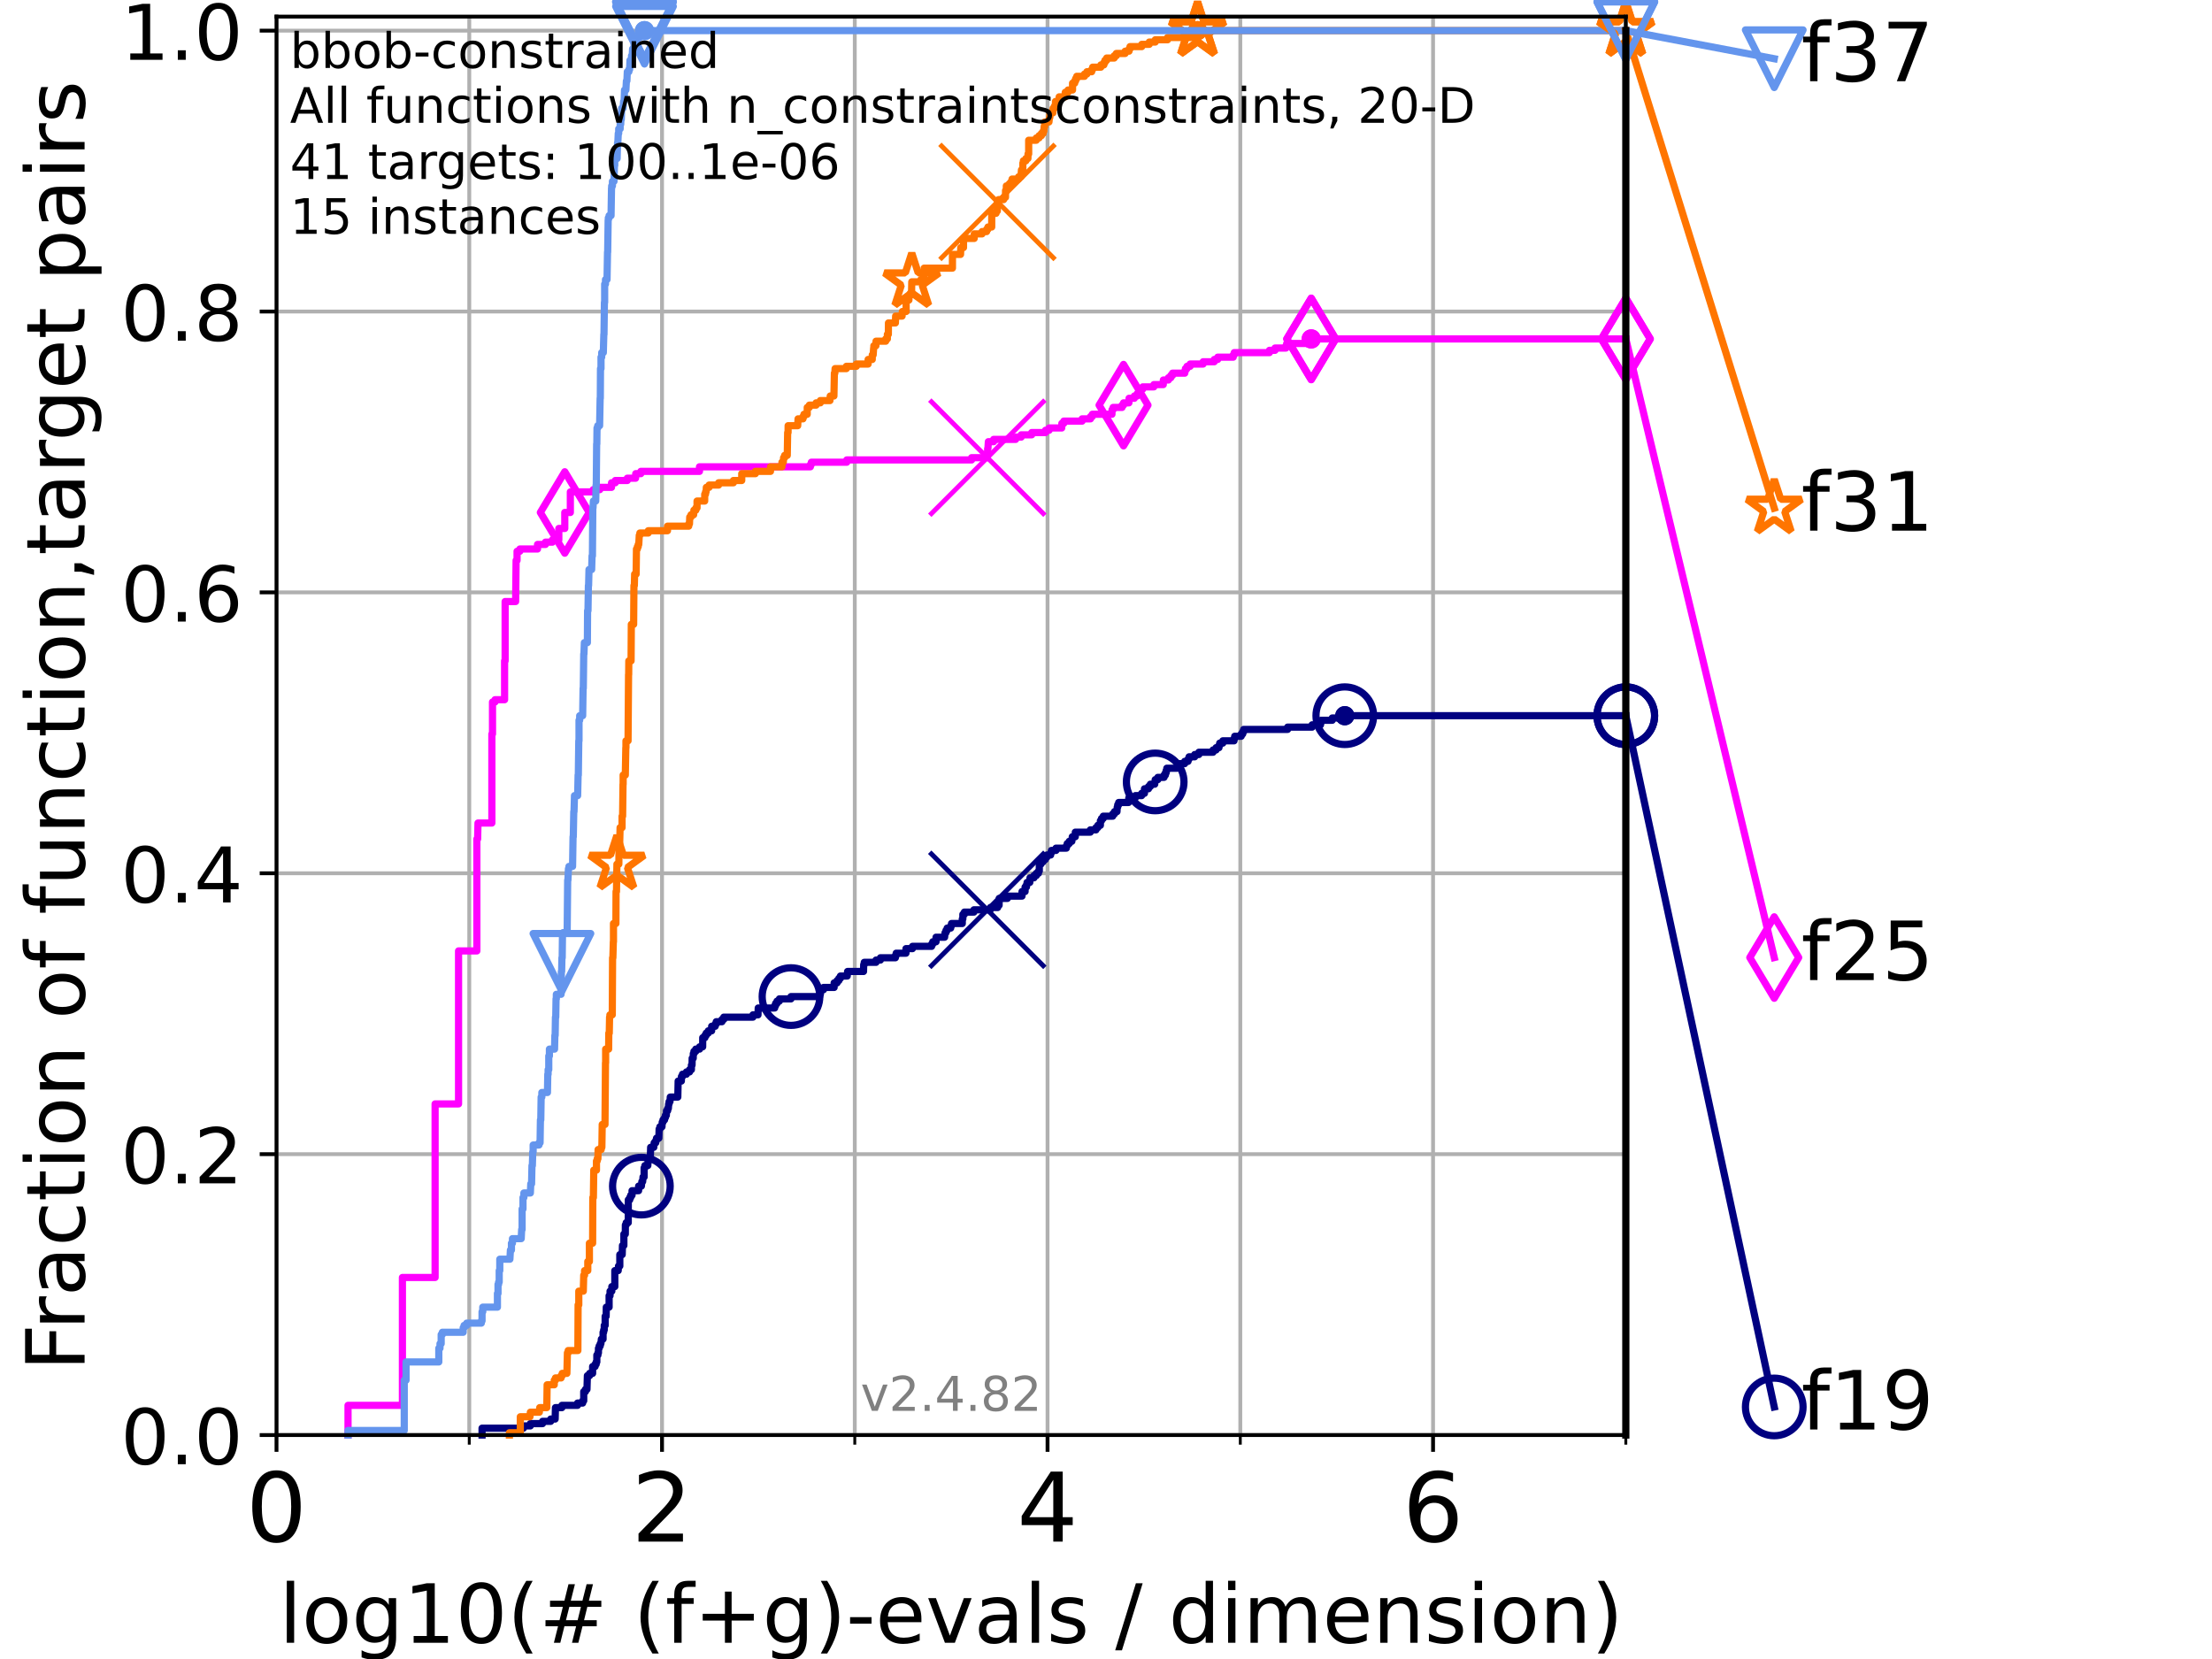 <?xml version="1.0" encoding="utf-8" standalone="no"?>
<!DOCTYPE svg PUBLIC "-//W3C//DTD SVG 1.1//EN"
  "http://www.w3.org/Graphics/SVG/1.1/DTD/svg11.dtd">
<!-- Created with matplotlib (https://matplotlib.org/) -->
<svg height="345.6pt" version="1.1" viewBox="0 0 460.8 345.6" width="460.8pt" xmlns="http://www.w3.org/2000/svg" xmlns:xlink="http://www.w3.org/1999/xlink">
 <defs>
  <style type="text/css">*{stroke-linecap:butt;stroke-linejoin:round;}</style>
 </defs>
 <g id="figure_1">
  <g id="patch_1">
   <path d="M 0 345.6 
L 460.8 345.6 
L 460.8 0 
L 0 0 
z
" style="fill:#ffffff;"/>
  </g>
  <g id="axes_1">
   <g id="patch_2">
    <path d="M 57.6 298.944 
L 338.688 298.944 
L 338.688 3.456 
L 57.6 3.456 
z
" style="fill:#ffffff;"/>
   </g>
   <g id="matplotlib.axis_1">
    <g id="xtick_1">
     <g id="line2d_1">
      <path clip-path="url(#p067d4f962b)" d="M 57.6 298.944 
L 57.6 3.456 
" style="fill:none;stroke:#b0b0b0;stroke-linecap:square;stroke-width:0.8;"/>
     </g>
     <g id="line2d_2">
      <defs>
       <path d="M 0 0 
L 0 3.5 
" id="mdafca374a3" style="stroke:#000000;stroke-width:0.8;"/>
      </defs>
      <g>
       <use style="stroke:#000000;stroke-width:0.8;" x="57.6" xlink:href="#mdafca374a3" y="298.944"/>
      </g>
     </g>
     <g id="text_1">
      <!-- 0 -->
      <g transform="translate(51.237 321.141)scale(0.2 -0.2)">
       <defs>
        <path d="M 31.781 66.406 
Q 24.172 66.406 20.328 58.906 
Q 16.5 51.422 16.5 36.375 
Q 16.5 21.391 20.328 13.891 
Q 24.172 6.391 31.781 6.391 
Q 39.453 6.391 43.281 13.891 
Q 47.125 21.391 47.125 36.375 
Q 47.125 51.422 43.281 58.906 
Q 39.453 66.406 31.781 66.406 
z
M 31.781 74.219 
Q 44.047 74.219 50.516 64.516 
Q 56.984 54.828 56.984 36.375 
Q 56.984 17.969 50.516 8.266 
Q 44.047 -1.422 31.781 -1.422 
Q 19.531 -1.422 13.062 8.266 
Q 6.594 17.969 6.594 36.375 
Q 6.594 54.828 13.062 64.516 
Q 19.531 74.219 31.781 74.219 
z
" id="DejaVuSans-48"/>
       </defs>
       <use xlink:href="#DejaVuSans-48"/>
      </g>
     </g>
    </g>
    <g id="xtick_2">
     <g id="line2d_3">
      <path clip-path="url(#p067d4f962b)" d="M 137.911 298.944 
L 137.911 3.456 
" style="fill:none;stroke:#b0b0b0;stroke-linecap:square;stroke-width:0.8;"/>
     </g>
     <g id="line2d_4">
      <g>
       <use style="stroke:#000000;stroke-width:0.8;" x="137.911" xlink:href="#mdafca374a3" y="298.944"/>
      </g>
     </g>
     <g id="text_2">
      <!-- 2 -->
      <g transform="translate(131.548 321.141)scale(0.2 -0.2)">
       <defs>
        <path d="M 19.188 8.297 
L 53.609 8.297 
L 53.609 0 
L 7.328 0 
L 7.328 8.297 
Q 12.938 14.109 22.625 23.891 
Q 32.328 33.688 34.812 36.531 
Q 39.547 41.844 41.422 45.531 
Q 43.312 49.219 43.312 52.781 
Q 43.312 58.594 39.234 62.25 
Q 35.156 65.922 28.609 65.922 
Q 23.969 65.922 18.812 64.312 
Q 13.672 62.703 7.812 59.422 
L 7.812 69.391 
Q 13.766 71.781 18.938 73 
Q 24.125 74.219 28.422 74.219 
Q 39.75 74.219 46.484 68.547 
Q 53.219 62.891 53.219 53.422 
Q 53.219 48.922 51.531 44.891 
Q 49.859 40.875 45.406 35.406 
Q 44.188 33.984 37.641 27.219 
Q 31.109 20.453 19.188 8.297 
z
" id="DejaVuSans-50"/>
       </defs>
       <use xlink:href="#DejaVuSans-50"/>
      </g>
     </g>
    </g>
    <g id="xtick_3">
     <g id="line2d_5">
      <path clip-path="url(#p067d4f962b)" d="M 218.222 298.944 
L 218.222 3.456 
" style="fill:none;stroke:#b0b0b0;stroke-linecap:square;stroke-width:0.8;"/>
     </g>
     <g id="line2d_6">
      <g>
       <use style="stroke:#000000;stroke-width:0.8;" x="218.222" xlink:href="#mdafca374a3" y="298.944"/>
      </g>
     </g>
     <g id="text_3">
      <!-- 4 -->
      <g transform="translate(211.859 321.141)scale(0.2 -0.2)">
       <defs>
        <path d="M 37.797 64.312 
L 12.891 25.391 
L 37.797 25.391 
z
M 35.203 72.906 
L 47.609 72.906 
L 47.609 25.391 
L 58.016 25.391 
L 58.016 17.188 
L 47.609 17.188 
L 47.609 0 
L 37.797 0 
L 37.797 17.188 
L 4.891 17.188 
L 4.891 26.703 
z
" id="DejaVuSans-52"/>
       </defs>
       <use xlink:href="#DejaVuSans-52"/>
      </g>
     </g>
    </g>
    <g id="xtick_4">
     <g id="line2d_7">
      <path clip-path="url(#p067d4f962b)" d="M 298.533 298.944 
L 298.533 3.456 
" style="fill:none;stroke:#b0b0b0;stroke-linecap:square;stroke-width:0.8;"/>
     </g>
     <g id="line2d_8">
      <g>
       <use style="stroke:#000000;stroke-width:0.8;" x="298.533" xlink:href="#mdafca374a3" y="298.944"/>
      </g>
     </g>
     <g id="text_4">
      <!-- 6 -->
      <g transform="translate(292.17 321.141)scale(0.2 -0.2)">
       <defs>
        <path d="M 33.016 40.375 
Q 26.375 40.375 22.484 35.828 
Q 18.609 31.297 18.609 23.391 
Q 18.609 15.531 22.484 10.953 
Q 26.375 6.391 33.016 6.391 
Q 39.656 6.391 43.531 10.953 
Q 47.406 15.531 47.406 23.391 
Q 47.406 31.297 43.531 35.828 
Q 39.656 40.375 33.016 40.375 
z
M 52.594 71.297 
L 52.594 62.312 
Q 48.875 64.062 45.094 64.984 
Q 41.312 65.922 37.594 65.922 
Q 27.828 65.922 22.672 59.328 
Q 17.531 52.734 16.797 39.406 
Q 19.672 43.656 24.016 45.922 
Q 28.375 48.188 33.594 48.188 
Q 44.578 48.188 50.953 41.516 
Q 57.328 34.859 57.328 23.391 
Q 57.328 12.156 50.688 5.359 
Q 44.047 -1.422 33.016 -1.422 
Q 20.359 -1.422 13.672 8.266 
Q 6.984 17.969 6.984 36.375 
Q 6.984 53.656 15.188 63.938 
Q 23.391 74.219 37.203 74.219 
Q 40.922 74.219 44.703 73.484 
Q 48.484 72.75 52.594 71.297 
z
" id="DejaVuSans-54"/>
       </defs>
       <use xlink:href="#DejaVuSans-54"/>
      </g>
     </g>
    </g>
    <g id="xtick_5">
     <g id="line2d_9">
      <path clip-path="url(#p067d4f962b)" d="M 97.755 298.944 
L 97.755 3.456 
" style="fill:none;stroke:#b0b0b0;stroke-linecap:square;stroke-width:0.8;"/>
     </g>
     <g id="line2d_10">
      <defs>
       <path d="M 0 0 
L 0 2 
" id="m029066847b" style="stroke:#000000;stroke-width:0.6;"/>
      </defs>
      <g>
       <use style="stroke:#000000;stroke-width:0.6;" x="97.755" xlink:href="#m029066847b" y="298.944"/>
      </g>
     </g>
    </g>
    <g id="xtick_6">
     <g id="line2d_11">
      <path clip-path="url(#p067d4f962b)" d="M 178.066 298.944 
L 178.066 3.456 
" style="fill:none;stroke:#b0b0b0;stroke-linecap:square;stroke-width:0.8;"/>
     </g>
     <g id="line2d_12">
      <g>
       <use style="stroke:#000000;stroke-width:0.6;" x="178.066" xlink:href="#m029066847b" y="298.944"/>
      </g>
     </g>
    </g>
    <g id="xtick_7">
     <g id="line2d_13">
      <path clip-path="url(#p067d4f962b)" d="M 258.377 298.944 
L 258.377 3.456 
" style="fill:none;stroke:#b0b0b0;stroke-linecap:square;stroke-width:0.8;"/>
     </g>
     <g id="line2d_14">
      <g>
       <use style="stroke:#000000;stroke-width:0.6;" x="258.377" xlink:href="#m029066847b" y="298.944"/>
      </g>
     </g>
    </g>
    <g id="xtick_8">
     <g id="line2d_15">
      <path clip-path="url(#p067d4f962b)" d="M 338.688 298.944 
L 338.688 3.456 
" style="fill:none;stroke:#b0b0b0;stroke-linecap:square;stroke-width:0.8;"/>
     </g>
     <g id="line2d_16">
      <g>
       <use style="stroke:#000000;stroke-width:0.6;" x="338.688" xlink:href="#m029066847b" y="298.944"/>
      </g>
     </g>
    </g>
    <g id="text_5">
     <!-- log10(# (f+g)-evals / dimension) -->
     <g transform="translate(58.145 342.218)scale(0.17 -0.17)">
      <defs>
       <path d="M 9.422 75.984 
L 18.406 75.984 
L 18.406 0 
L 9.422 0 
z
" id="DejaVuSans-108"/>
       <path d="M 30.609 48.391 
Q 23.391 48.391 19.188 42.75 
Q 14.984 37.109 14.984 27.297 
Q 14.984 17.484 19.156 11.844 
Q 23.344 6.203 30.609 6.203 
Q 37.797 6.203 41.984 11.859 
Q 46.188 17.531 46.188 27.297 
Q 46.188 37.016 41.984 42.703 
Q 37.797 48.391 30.609 48.391 
z
M 30.609 56 
Q 42.328 56 49.016 48.375 
Q 55.719 40.766 55.719 27.297 
Q 55.719 13.875 49.016 6.219 
Q 42.328 -1.422 30.609 -1.422 
Q 18.844 -1.422 12.172 6.219 
Q 5.516 13.875 5.516 27.297 
Q 5.516 40.766 12.172 48.375 
Q 18.844 56 30.609 56 
z
" id="DejaVuSans-111"/>
       <path d="M 45.406 27.984 
Q 45.406 37.75 41.375 43.109 
Q 37.359 48.484 30.078 48.484 
Q 22.859 48.484 18.828 43.109 
Q 14.797 37.75 14.797 27.984 
Q 14.797 18.266 18.828 12.891 
Q 22.859 7.516 30.078 7.516 
Q 37.359 7.516 41.375 12.891 
Q 45.406 18.266 45.406 27.984 
z
M 54.391 6.781 
Q 54.391 -7.172 48.188 -13.984 
Q 42 -20.797 29.203 -20.797 
Q 24.469 -20.797 20.266 -20.094 
Q 16.062 -19.391 12.109 -17.922 
L 12.109 -9.188 
Q 16.062 -11.328 19.922 -12.344 
Q 23.781 -13.375 27.781 -13.375 
Q 36.625 -13.375 41.016 -8.766 
Q 45.406 -4.156 45.406 5.172 
L 45.406 9.625 
Q 42.625 4.781 38.281 2.391 
Q 33.938 0 27.875 0 
Q 17.828 0 11.672 7.656 
Q 5.516 15.328 5.516 27.984 
Q 5.516 40.672 11.672 48.328 
Q 17.828 56 27.875 56 
Q 33.938 56 38.281 53.609 
Q 42.625 51.219 45.406 46.391 
L 45.406 54.688 
L 54.391 54.688 
z
" id="DejaVuSans-103"/>
       <path d="M 12.406 8.297 
L 28.516 8.297 
L 28.516 63.922 
L 10.984 60.406 
L 10.984 69.391 
L 28.422 72.906 
L 38.281 72.906 
L 38.281 8.297 
L 54.391 8.297 
L 54.391 0 
L 12.406 0 
z
" id="DejaVuSans-49"/>
       <path d="M 31 75.875 
Q 24.469 64.656 21.281 53.656 
Q 18.109 42.672 18.109 31.391 
Q 18.109 20.125 21.312 9.062 
Q 24.516 -2 31 -13.188 
L 23.188 -13.188 
Q 15.875 -1.703 12.234 9.375 
Q 8.594 20.453 8.594 31.391 
Q 8.594 42.281 12.203 53.312 
Q 15.828 64.359 23.188 75.875 
z
" id="DejaVuSans-40"/>
       <path d="M 51.125 44 
L 36.922 44 
L 32.812 27.688 
L 47.125 27.688 
z
M 43.797 71.781 
L 38.719 51.516 
L 52.984 51.516 
L 58.109 71.781 
L 65.922 71.781 
L 60.891 51.516 
L 76.125 51.516 
L 76.125 44 
L 58.984 44 
L 54.984 27.688 
L 70.516 27.688 
L 70.516 20.219 
L 53.078 20.219 
L 48 0 
L 40.188 0 
L 45.219 20.219 
L 30.906 20.219 
L 25.875 0 
L 18.016 0 
L 23.094 20.219 
L 7.719 20.219 
L 7.719 27.688 
L 24.906 27.688 
L 29 44 
L 13.281 44 
L 13.281 51.516 
L 30.906 51.516 
L 35.891 71.781 
z
" id="DejaVuSans-35"/>
       <path id="DejaVuSans-32"/>
       <path d="M 37.109 75.984 
L 37.109 68.5 
L 28.516 68.5 
Q 23.688 68.5 21.797 66.547 
Q 19.922 64.594 19.922 59.516 
L 19.922 54.688 
L 34.719 54.688 
L 34.719 47.703 
L 19.922 47.703 
L 19.922 0 
L 10.891 0 
L 10.891 47.703 
L 2.297 47.703 
L 2.297 54.688 
L 10.891 54.688 
L 10.891 58.5 
Q 10.891 67.625 15.141 71.797 
Q 19.391 75.984 28.609 75.984 
z
" id="DejaVuSans-102"/>
       <path d="M 46 62.703 
L 46 35.5 
L 73.188 35.5 
L 73.188 27.203 
L 46 27.203 
L 46 0 
L 37.797 0 
L 37.797 27.203 
L 10.594 27.203 
L 10.594 35.5 
L 37.797 35.5 
L 37.797 62.703 
z
" id="DejaVuSans-43"/>
       <path d="M 8.016 75.875 
L 15.828 75.875 
Q 23.141 64.359 26.781 53.312 
Q 30.422 42.281 30.422 31.391 
Q 30.422 20.453 26.781 9.375 
Q 23.141 -1.703 15.828 -13.188 
L 8.016 -13.188 
Q 14.5 -2 17.703 9.062 
Q 20.906 20.125 20.906 31.391 
Q 20.906 42.672 17.703 53.656 
Q 14.5 64.656 8.016 75.875 
z
" id="DejaVuSans-41"/>
       <path d="M 4.891 31.391 
L 31.203 31.391 
L 31.203 23.391 
L 4.891 23.391 
z
" id="DejaVuSans-45"/>
       <path d="M 56.203 29.594 
L 56.203 25.203 
L 14.891 25.203 
Q 15.484 15.922 20.484 11.062 
Q 25.484 6.203 34.422 6.203 
Q 39.594 6.203 44.453 7.469 
Q 49.312 8.734 54.109 11.281 
L 54.109 2.781 
Q 49.266 0.734 44.188 -0.344 
Q 39.109 -1.422 33.891 -1.422 
Q 20.797 -1.422 13.156 6.188 
Q 5.516 13.812 5.516 26.812 
Q 5.516 40.234 12.766 48.109 
Q 20.016 56 32.328 56 
Q 43.359 56 49.781 48.891 
Q 56.203 41.797 56.203 29.594 
z
M 47.219 32.234 
Q 47.125 39.594 43.094 43.984 
Q 39.062 48.391 32.422 48.391 
Q 24.906 48.391 20.391 44.141 
Q 15.875 39.891 15.188 32.172 
z
" id="DejaVuSans-101"/>
       <path d="M 2.984 54.688 
L 12.5 54.688 
L 29.594 8.797 
L 46.688 54.688 
L 56.203 54.688 
L 35.688 0 
L 23.484 0 
z
" id="DejaVuSans-118"/>
       <path d="M 34.281 27.484 
Q 23.391 27.484 19.188 25 
Q 14.984 22.516 14.984 16.5 
Q 14.984 11.719 18.141 8.906 
Q 21.297 6.109 26.703 6.109 
Q 34.188 6.109 38.703 11.406 
Q 43.219 16.703 43.219 25.484 
L 43.219 27.484 
z
M 52.203 31.203 
L 52.203 0 
L 43.219 0 
L 43.219 8.297 
Q 40.141 3.328 35.547 0.953 
Q 30.953 -1.422 24.312 -1.422 
Q 15.922 -1.422 10.953 3.297 
Q 6 8.016 6 15.922 
Q 6 25.141 12.172 29.828 
Q 18.359 34.516 30.609 34.516 
L 43.219 34.516 
L 43.219 35.406 
Q 43.219 41.609 39.141 45 
Q 35.062 48.391 27.688 48.391 
Q 23 48.391 18.547 47.266 
Q 14.109 46.141 10.016 43.891 
L 10.016 52.203 
Q 14.938 54.109 19.578 55.047 
Q 24.219 56 28.609 56 
Q 40.484 56 46.344 49.844 
Q 52.203 43.703 52.203 31.203 
z
" id="DejaVuSans-97"/>
       <path d="M 44.281 53.078 
L 44.281 44.578 
Q 40.484 46.531 36.375 47.5 
Q 32.281 48.484 27.875 48.484 
Q 21.188 48.484 17.844 46.438 
Q 14.5 44.391 14.5 40.281 
Q 14.5 37.156 16.891 35.375 
Q 19.281 33.594 26.516 31.984 
L 29.594 31.297 
Q 39.156 29.25 43.188 25.516 
Q 47.219 21.781 47.219 15.094 
Q 47.219 7.469 41.188 3.016 
Q 35.156 -1.422 24.609 -1.422 
Q 20.219 -1.422 15.453 -0.562 
Q 10.688 0.297 5.422 2 
L 5.422 11.281 
Q 10.406 8.688 15.234 7.391 
Q 20.062 6.109 24.812 6.109 
Q 31.156 6.109 34.562 8.281 
Q 37.984 10.453 37.984 14.406 
Q 37.984 18.062 35.516 20.016 
Q 33.062 21.969 24.703 23.781 
L 21.578 24.516 
Q 13.234 26.266 9.516 29.906 
Q 5.812 33.547 5.812 39.891 
Q 5.812 47.609 11.281 51.797 
Q 16.75 56 26.812 56 
Q 31.781 56 36.172 55.266 
Q 40.578 54.547 44.281 53.078 
z
" id="DejaVuSans-115"/>
       <path d="M 25.391 72.906 
L 33.688 72.906 
L 8.297 -9.281 
L 0 -9.281 
z
" id="DejaVuSans-47"/>
       <path d="M 45.406 46.391 
L 45.406 75.984 
L 54.391 75.984 
L 54.391 0 
L 45.406 0 
L 45.406 8.203 
Q 42.578 3.328 38.25 0.953 
Q 33.938 -1.422 27.875 -1.422 
Q 17.969 -1.422 11.734 6.484 
Q 5.516 14.406 5.516 27.297 
Q 5.516 40.188 11.734 48.094 
Q 17.969 56 27.875 56 
Q 33.938 56 38.25 53.625 
Q 42.578 51.266 45.406 46.391 
z
M 14.797 27.297 
Q 14.797 17.391 18.875 11.75 
Q 22.953 6.109 30.078 6.109 
Q 37.203 6.109 41.297 11.75 
Q 45.406 17.391 45.406 27.297 
Q 45.406 37.203 41.297 42.844 
Q 37.203 48.484 30.078 48.484 
Q 22.953 48.484 18.875 42.844 
Q 14.797 37.203 14.797 27.297 
z
" id="DejaVuSans-100"/>
       <path d="M 9.422 54.688 
L 18.406 54.688 
L 18.406 0 
L 9.422 0 
z
M 9.422 75.984 
L 18.406 75.984 
L 18.406 64.594 
L 9.422 64.594 
z
" id="DejaVuSans-105"/>
       <path d="M 52 44.188 
Q 55.375 50.25 60.062 53.125 
Q 64.75 56 71.094 56 
Q 79.641 56 84.281 50.016 
Q 88.922 44.047 88.922 33.016 
L 88.922 0 
L 79.891 0 
L 79.891 32.719 
Q 79.891 40.578 77.094 44.375 
Q 74.312 48.188 68.609 48.188 
Q 61.625 48.188 57.562 43.547 
Q 53.516 38.922 53.516 30.906 
L 53.516 0 
L 44.484 0 
L 44.484 32.719 
Q 44.484 40.625 41.703 44.406 
Q 38.922 48.188 33.109 48.188 
Q 26.219 48.188 22.156 43.531 
Q 18.109 38.875 18.109 30.906 
L 18.109 0 
L 9.078 0 
L 9.078 54.688 
L 18.109 54.688 
L 18.109 46.188 
Q 21.188 51.219 25.484 53.609 
Q 29.781 56 35.688 56 
Q 41.656 56 45.828 52.969 
Q 50 49.953 52 44.188 
z
" id="DejaVuSans-109"/>
       <path d="M 54.891 33.016 
L 54.891 0 
L 45.906 0 
L 45.906 32.719 
Q 45.906 40.484 42.875 44.328 
Q 39.844 48.188 33.797 48.188 
Q 26.516 48.188 22.312 43.547 
Q 18.109 38.922 18.109 30.906 
L 18.109 0 
L 9.078 0 
L 9.078 54.688 
L 18.109 54.688 
L 18.109 46.188 
Q 21.344 51.125 25.703 53.562 
Q 30.078 56 35.797 56 
Q 45.219 56 50.047 50.172 
Q 54.891 44.344 54.891 33.016 
z
" id="DejaVuSans-110"/>
      </defs>
      <use xlink:href="#DejaVuSans-108"/>
      <use x="27.783" xlink:href="#DejaVuSans-111"/>
      <use x="88.965" xlink:href="#DejaVuSans-103"/>
      <use x="152.441" xlink:href="#DejaVuSans-49"/>
      <use x="216.064" xlink:href="#DejaVuSans-48"/>
      <use x="279.688" xlink:href="#DejaVuSans-40"/>
      <use x="318.701" xlink:href="#DejaVuSans-35"/>
      <use x="402.49" xlink:href="#DejaVuSans-32"/>
      <use x="434.277" xlink:href="#DejaVuSans-40"/>
      <use x="473.291" xlink:href="#DejaVuSans-102"/>
      <use x="508.496" xlink:href="#DejaVuSans-43"/>
      <use x="592.285" xlink:href="#DejaVuSans-103"/>
      <use x="655.762" xlink:href="#DejaVuSans-41"/>
      <use x="694.775" xlink:href="#DejaVuSans-45"/>
      <use x="730.859" xlink:href="#DejaVuSans-101"/>
      <use x="792.383" xlink:href="#DejaVuSans-118"/>
      <use x="851.562" xlink:href="#DejaVuSans-97"/>
      <use x="912.842" xlink:href="#DejaVuSans-108"/>
      <use x="940.625" xlink:href="#DejaVuSans-115"/>
      <use x="992.725" xlink:href="#DejaVuSans-32"/>
      <use x="1024.512" xlink:href="#DejaVuSans-47"/>
      <use x="1058.203" xlink:href="#DejaVuSans-32"/>
      <use x="1089.99" xlink:href="#DejaVuSans-100"/>
      <use x="1153.467" xlink:href="#DejaVuSans-105"/>
      <use x="1181.25" xlink:href="#DejaVuSans-109"/>
      <use x="1278.662" xlink:href="#DejaVuSans-101"/>
      <use x="1340.186" xlink:href="#DejaVuSans-110"/>
      <use x="1403.564" xlink:href="#DejaVuSans-115"/>
      <use x="1455.664" xlink:href="#DejaVuSans-105"/>
      <use x="1483.447" xlink:href="#DejaVuSans-111"/>
      <use x="1544.629" xlink:href="#DejaVuSans-110"/>
      <use x="1608.008" xlink:href="#DejaVuSans-41"/>
     </g>
    </g>
   </g>
   <g id="matplotlib.axis_2">
    <g id="ytick_1">
     <g id="line2d_17">
      <path clip-path="url(#p067d4f962b)" d="M 57.6 298.944 
L 338.688 298.944 
" style="fill:none;stroke:#b0b0b0;stroke-linecap:square;stroke-width:0.8;"/>
     </g>
     <g id="line2d_18">
      <defs>
       <path d="M 0 0 
L -3.5 0 
" id="me4381c9d45" style="stroke:#000000;stroke-width:0.8;"/>
      </defs>
      <g>
       <use style="stroke:#000000;stroke-width:0.8;" x="57.6" xlink:href="#me4381c9d45" y="298.944"/>
      </g>
     </g>
     <g id="text_6">
      <!-- 0.0 -->
      <g transform="translate(25.155 305.023)scale(0.16 -0.16)">
       <defs>
        <path d="M 10.688 12.406 
L 21 12.406 
L 21 0 
L 10.688 0 
z
" id="DejaVuSans-46"/>
       </defs>
       <use xlink:href="#DejaVuSans-48"/>
       <use x="63.623" xlink:href="#DejaVuSans-46"/>
       <use x="95.41" xlink:href="#DejaVuSans-48"/>
      </g>
     </g>
    </g>
    <g id="ytick_2">
     <g id="line2d_19">
      <path clip-path="url(#p067d4f962b)" d="M 57.6 240.432 
L 338.688 240.432 
" style="fill:none;stroke:#b0b0b0;stroke-linecap:square;stroke-width:0.8;"/>
     </g>
     <g id="line2d_20">
      <g>
       <use style="stroke:#000000;stroke-width:0.8;" x="57.6" xlink:href="#me4381c9d45" y="240.432"/>
      </g>
     </g>
     <g id="text_7">
      <!-- 0.2 -->
      <g transform="translate(25.155 246.51)scale(0.16 -0.16)">
       <use xlink:href="#DejaVuSans-48"/>
       <use x="63.623" xlink:href="#DejaVuSans-46"/>
       <use x="95.41" xlink:href="#DejaVuSans-50"/>
      </g>
     </g>
    </g>
    <g id="ytick_3">
     <g id="line2d_21">
      <path clip-path="url(#p067d4f962b)" d="M 57.6 181.919 
L 338.688 181.919 
" style="fill:none;stroke:#b0b0b0;stroke-linecap:square;stroke-width:0.8;"/>
     </g>
     <g id="line2d_22">
      <g>
       <use style="stroke:#000000;stroke-width:0.8;" x="57.6" xlink:href="#me4381c9d45" y="181.919"/>
      </g>
     </g>
     <g id="text_8">
      <!-- 0.4 -->
      <g transform="translate(25.155 187.998)scale(0.16 -0.16)">
       <use xlink:href="#DejaVuSans-48"/>
       <use x="63.623" xlink:href="#DejaVuSans-46"/>
       <use x="95.41" xlink:href="#DejaVuSans-52"/>
      </g>
     </g>
    </g>
    <g id="ytick_4">
     <g id="line2d_23">
      <path clip-path="url(#p067d4f962b)" d="M 57.6 123.407 
L 338.688 123.407 
" style="fill:none;stroke:#b0b0b0;stroke-linecap:square;stroke-width:0.8;"/>
     </g>
     <g id="line2d_24">
      <g>
       <use style="stroke:#000000;stroke-width:0.8;" x="57.6" xlink:href="#me4381c9d45" y="123.407"/>
      </g>
     </g>
     <g id="text_9">
      <!-- 0.6 -->
      <g transform="translate(25.155 129.485)scale(0.16 -0.16)">
       <use xlink:href="#DejaVuSans-48"/>
       <use x="63.623" xlink:href="#DejaVuSans-46"/>
       <use x="95.41" xlink:href="#DejaVuSans-54"/>
      </g>
     </g>
    </g>
    <g id="ytick_5">
     <g id="line2d_25">
      <path clip-path="url(#p067d4f962b)" d="M 57.6 64.894 
L 338.688 64.894 
" style="fill:none;stroke:#b0b0b0;stroke-linecap:square;stroke-width:0.8;"/>
     </g>
     <g id="line2d_26">
      <g>
       <use style="stroke:#000000;stroke-width:0.8;" x="57.6" xlink:href="#me4381c9d45" y="64.894"/>
      </g>
     </g>
     <g id="text_10">
      <!-- 0.8 -->
      <g transform="translate(25.155 70.973)scale(0.16 -0.16)">
       <defs>
        <path d="M 31.781 34.625 
Q 24.75 34.625 20.719 30.859 
Q 16.703 27.094 16.703 20.516 
Q 16.703 13.922 20.719 10.156 
Q 24.75 6.391 31.781 6.391 
Q 38.812 6.391 42.859 10.172 
Q 46.922 13.969 46.922 20.516 
Q 46.922 27.094 42.891 30.859 
Q 38.875 34.625 31.781 34.625 
z
M 21.922 38.812 
Q 15.578 40.375 12.031 44.719 
Q 8.5 49.078 8.5 55.328 
Q 8.5 64.062 14.719 69.141 
Q 20.953 74.219 31.781 74.219 
Q 42.672 74.219 48.875 69.141 
Q 55.078 64.062 55.078 55.328 
Q 55.078 49.078 51.531 44.719 
Q 48 40.375 41.703 38.812 
Q 48.828 37.156 52.797 32.312 
Q 56.781 27.484 56.781 20.516 
Q 56.781 9.906 50.312 4.234 
Q 43.844 -1.422 31.781 -1.422 
Q 19.734 -1.422 13.25 4.234 
Q 6.781 9.906 6.781 20.516 
Q 6.781 27.484 10.781 32.312 
Q 14.797 37.156 21.922 38.812 
z
M 18.312 54.391 
Q 18.312 48.734 21.844 45.562 
Q 25.391 42.391 31.781 42.391 
Q 38.141 42.391 41.719 45.562 
Q 45.312 48.734 45.312 54.391 
Q 45.312 60.062 41.719 63.234 
Q 38.141 66.406 31.781 66.406 
Q 25.391 66.406 21.844 63.234 
Q 18.312 60.062 18.312 54.391 
z
" id="DejaVuSans-56"/>
       </defs>
       <use xlink:href="#DejaVuSans-48"/>
       <use x="63.623" xlink:href="#DejaVuSans-46"/>
       <use x="95.41" xlink:href="#DejaVuSans-56"/>
      </g>
     </g>
    </g>
    <g id="ytick_6">
     <g id="line2d_27">
      <path clip-path="url(#p067d4f962b)" d="M 57.6 6.382 
L 338.688 6.382 
" style="fill:none;stroke:#b0b0b0;stroke-linecap:square;stroke-width:0.8;"/>
     </g>
     <g id="line2d_28">
      <g>
       <use style="stroke:#000000;stroke-width:0.8;" x="57.6" xlink:href="#me4381c9d45" y="6.382"/>
      </g>
     </g>
     <g id="text_11">
      <!-- 1.0 -->
      <g transform="translate(25.155 12.46)scale(0.16 -0.16)">
       <use xlink:href="#DejaVuSans-49"/>
       <use x="63.623" xlink:href="#DejaVuSans-46"/>
       <use x="95.41" xlink:href="#DejaVuSans-48"/>
      </g>
     </g>
    </g>
    <g id="text_12">
     <!-- Fraction of function,target pairs -->
     <g transform="translate(17.62 285.585)rotate(-90)scale(0.17 -0.17)">
      <defs>
       <path d="M 9.812 72.906 
L 51.703 72.906 
L 51.703 64.594 
L 19.672 64.594 
L 19.672 43.109 
L 48.578 43.109 
L 48.578 34.812 
L 19.672 34.812 
L 19.672 0 
L 9.812 0 
z
" id="DejaVuSans-70"/>
       <path d="M 41.109 46.297 
Q 39.594 47.172 37.812 47.578 
Q 36.031 48 33.891 48 
Q 26.266 48 22.188 43.047 
Q 18.109 38.094 18.109 28.812 
L 18.109 0 
L 9.078 0 
L 9.078 54.688 
L 18.109 54.688 
L 18.109 46.188 
Q 20.953 51.172 25.484 53.578 
Q 30.031 56 36.531 56 
Q 37.453 56 38.578 55.875 
Q 39.703 55.766 41.062 55.516 
z
" id="DejaVuSans-114"/>
       <path d="M 48.781 52.594 
L 48.781 44.188 
Q 44.969 46.297 41.141 47.344 
Q 37.312 48.391 33.406 48.391 
Q 24.656 48.391 19.812 42.844 
Q 14.984 37.312 14.984 27.297 
Q 14.984 17.281 19.812 11.734 
Q 24.656 6.203 33.406 6.203 
Q 37.312 6.203 41.141 7.25 
Q 44.969 8.297 48.781 10.406 
L 48.781 2.094 
Q 45.016 0.344 40.984 -0.531 
Q 36.969 -1.422 32.422 -1.422 
Q 20.062 -1.422 12.781 6.344 
Q 5.516 14.109 5.516 27.297 
Q 5.516 40.672 12.859 48.328 
Q 20.219 56 33.016 56 
Q 37.156 56 41.109 55.141 
Q 45.062 54.297 48.781 52.594 
z
" id="DejaVuSans-99"/>
       <path d="M 18.312 70.219 
L 18.312 54.688 
L 36.812 54.688 
L 36.812 47.703 
L 18.312 47.703 
L 18.312 18.016 
Q 18.312 11.328 20.141 9.422 
Q 21.969 7.516 27.594 7.516 
L 36.812 7.516 
L 36.812 0 
L 27.594 0 
Q 17.188 0 13.234 3.875 
Q 9.281 7.766 9.281 18.016 
L 9.281 47.703 
L 2.688 47.703 
L 2.688 54.688 
L 9.281 54.688 
L 9.281 70.219 
z
" id="DejaVuSans-116"/>
       <path d="M 8.5 21.578 
L 8.5 54.688 
L 17.484 54.688 
L 17.484 21.922 
Q 17.484 14.156 20.5 10.266 
Q 23.531 6.391 29.594 6.391 
Q 36.859 6.391 41.078 11.031 
Q 45.312 15.672 45.312 23.688 
L 45.312 54.688 
L 54.297 54.688 
L 54.297 0 
L 45.312 0 
L 45.312 8.406 
Q 42.047 3.422 37.719 1 
Q 33.406 -1.422 27.688 -1.422 
Q 18.266 -1.422 13.375 4.438 
Q 8.5 10.297 8.5 21.578 
z
M 31.109 56 
z
" id="DejaVuSans-117"/>
       <path d="M 11.719 12.406 
L 22.016 12.406 
L 22.016 4 
L 14.016 -11.625 
L 7.719 -11.625 
L 11.719 4 
z
" id="DejaVuSans-44"/>
       <path d="M 18.109 8.203 
L 18.109 -20.797 
L 9.078 -20.797 
L 9.078 54.688 
L 18.109 54.688 
L 18.109 46.391 
Q 20.953 51.266 25.266 53.625 
Q 29.594 56 35.594 56 
Q 45.562 56 51.781 48.094 
Q 58.016 40.188 58.016 27.297 
Q 58.016 14.406 51.781 6.484 
Q 45.562 -1.422 35.594 -1.422 
Q 29.594 -1.422 25.266 0.953 
Q 20.953 3.328 18.109 8.203 
z
M 48.688 27.297 
Q 48.688 37.203 44.609 42.844 
Q 40.531 48.484 33.406 48.484 
Q 26.266 48.484 22.188 42.844 
Q 18.109 37.203 18.109 27.297 
Q 18.109 17.391 22.188 11.75 
Q 26.266 6.109 33.406 6.109 
Q 40.531 6.109 44.609 11.75 
Q 48.688 17.391 48.688 27.297 
z
" id="DejaVuSans-112"/>
      </defs>
      <use xlink:href="#DejaVuSans-70"/>
      <use x="50.27" xlink:href="#DejaVuSans-114"/>
      <use x="91.383" xlink:href="#DejaVuSans-97"/>
      <use x="152.662" xlink:href="#DejaVuSans-99"/>
      <use x="207.643" xlink:href="#DejaVuSans-116"/>
      <use x="246.852" xlink:href="#DejaVuSans-105"/>
      <use x="274.635" xlink:href="#DejaVuSans-111"/>
      <use x="335.816" xlink:href="#DejaVuSans-110"/>
      <use x="399.195" xlink:href="#DejaVuSans-32"/>
      <use x="430.982" xlink:href="#DejaVuSans-111"/>
      <use x="492.164" xlink:href="#DejaVuSans-102"/>
      <use x="527.369" xlink:href="#DejaVuSans-32"/>
      <use x="559.156" xlink:href="#DejaVuSans-102"/>
      <use x="594.361" xlink:href="#DejaVuSans-117"/>
      <use x="657.74" xlink:href="#DejaVuSans-110"/>
      <use x="721.119" xlink:href="#DejaVuSans-99"/>
      <use x="776.1" xlink:href="#DejaVuSans-116"/>
      <use x="815.309" xlink:href="#DejaVuSans-105"/>
      <use x="843.092" xlink:href="#DejaVuSans-111"/>
      <use x="904.273" xlink:href="#DejaVuSans-110"/>
      <use x="967.652" xlink:href="#DejaVuSans-44"/>
      <use x="999.439" xlink:href="#DejaVuSans-116"/>
      <use x="1038.648" xlink:href="#DejaVuSans-97"/>
      <use x="1099.928" xlink:href="#DejaVuSans-114"/>
      <use x="1139.291" xlink:href="#DejaVuSans-103"/>
      <use x="1202.768" xlink:href="#DejaVuSans-101"/>
      <use x="1264.291" xlink:href="#DejaVuSans-116"/>
      <use x="1303.5" xlink:href="#DejaVuSans-32"/>
      <use x="1335.287" xlink:href="#DejaVuSans-112"/>
      <use x="1398.764" xlink:href="#DejaVuSans-97"/>
      <use x="1460.043" xlink:href="#DejaVuSans-105"/>
      <use x="1487.826" xlink:href="#DejaVuSans-114"/>
      <use x="1528.939" xlink:href="#DejaVuSans-115"/>
     </g>
    </g>
   </g>
   <g id="line2d_29">
    <defs>
     <path d="M 0 1.5 
C 0.398 1.5 0.779 1.342 1.061 1.061 
C 1.342 0.779 1.5 0.398 1.5 0 
C 1.5 -0.398 1.342 -0.779 1.061 -1.061 
C 0.779 -1.342 0.398 -1.5 0 -1.5 
C -0.398 -1.5 -0.779 -1.342 -1.061 -1.061 
C -1.342 -0.779 -1.5 -0.398 -1.5 0 
C -1.5 0.398 -1.342 0.779 -1.061 1.061 
C -0.779 1.342 -0.398 1.5 0 1.5 
z
" id="m85f530daca" style="stroke:#000080;"/>
    </defs>
    <g>
     <use style="fill:#000080;stroke:#000080;" x="280.145" xlink:href="#m85f530daca" y="149.095"/>
     <use style="fill:#000080;stroke:#000080;" x="280.145" xlink:href="#m85f530daca" y="149.095"/>
    </g>
   </g>
   <g id="line2d_30">
    <path d="M 100.419 298.944 
L 100.419 297.517 
L 109.04 297.517 
L 109.04 297.041 
L 110.485 297.041 
L 110.485 296.565 
L 113.023 296.565 
L 113.023 296.09 
L 114.718 296.09 
L 114.718 295.614 
L 115.649 295.614 
L 115.711 293.235 
L 117.059 293.235 
L 117.059 292.76 
L 120.311 292.76 
L 120.311 292.284 
L 121.378 292.284 
L 121.378 291.808 
L 121.601 291.808 
L 121.601 289.905 
L 121.953 289.905 
L 121.953 289.43 
L 122.277 289.43 
L 122.362 286.576 
L 122.824 286.576 
L 122.824 286.1 
L 123.454 286.1 
L 123.454 284.673 
L 123.966 284.673 
L 123.966 284.197 
L 124.197 284.197 
L 124.197 283.721 
L 124.331 283.721 
L 124.331 282.294 
L 124.557 282.294 
L 124.557 281.818 
L 124.669 281.818 
L 124.669 280.867 
L 124.818 280.867 
L 124.818 280.391 
L 125.038 280.391 
L 125.038 279.916 
L 125.183 279.916 
L 125.274 278.964 
L 125.63 278.964 
L 125.63 277.537 
L 125.753 277.537 
L 125.753 277.061 
L 125.875 277.061 
L 125.875 276.11 
L 126.065 276.11 
L 126.065 274.207 
L 126.27 274.207 
L 126.304 272.304 
L 126.888 272.304 
L 126.888 269.926 
L 127.084 269.926 
L 127.084 268.974 
L 127.453 268.974 
L 127.453 268.023 
L 128.077 268.023 
L 128.077 264.693 
L 128.783 264.693 
L 128.842 263.741 
L 129.118 263.741 
L 129.118 261.363 
L 129.616 261.363 
L 129.672 259.46 
L 129.964 259.46 
L 129.964 257.081 
L 130.264 257.081 
L 130.277 255.179 
L 130.452 255.179 
L 130.452 254.703 
L 130.875 254.703 
L 130.888 249.946 
L 131.185 249.946 
L 131.185 249.47 
L 131.389 249.47 
L 131.389 248.994 
L 131.666 248.994 
L 131.666 248.043 
L 133.033 248.043 
L 133.033 247.091 
L 133.611 247.091 
L 133.712 246.14 
L 133.877 246.14 
L 133.954 245.189 
L 134.182 245.189 
L 134.182 243.286 
L 134.343 243.286 
L 134.343 242.81 
L 134.953 242.81 
L 135.005 241.859 
L 135.148 241.859 
L 135.148 241.383 
L 135.362 241.383 
L 135.362 240.907 
L 135.482 240.907 
L 135.542 239.004 
L 136.199 239.004 
L 136.276 238.053 
L 136.608 238.053 
L 136.608 237.577 
L 136.767 237.577 
L 136.767 237.102 
L 137.253 237.102 
L 137.308 235.199 
L 137.469 235.199 
L 137.469 234.723 
L 137.902 234.723 
L 137.946 233.772 
L 138.11 233.772 
L 138.11 233.296 
L 138.435 233.296 
L 138.435 232.82 
L 138.612 232.82 
L 138.612 232.344 
L 138.811 232.344 
L 138.845 231.393 
L 139.083 231.393 
L 139.083 230.917 
L 139.229 230.917 
L 139.301 229.966 
L 139.382 229.966 
L 139.382 229.49 
L 139.573 229.49 
L 139.628 228.539 
L 141.199 228.539 
L 141.271 225.209 
L 141.941 225.209 
L 141.955 224.257 
L 142.175 224.257 
L 142.175 223.782 
L 142.995 223.782 
L 142.995 223.306 
L 143.647 223.306 
L 143.647 222.83 
L 144.032 222.83 
L 144.032 221.879 
L 144.167 221.879 
L 144.191 220.452 
L 144.409 220.452 
L 144.427 219.5 
L 144.558 219.5 
L 144.558 219.025 
L 144.935 219.025 
L 144.935 218.549 
L 145.738 218.549 
L 145.738 218.073 
L 146.378 218.073 
L 146.388 216.17 
L 146.844 216.17 
L 146.844 215.695 
L 147.113 215.695 
L 147.113 215.219 
L 147.545 215.219 
L 147.545 214.743 
L 148.248 214.743 
L 148.248 213.792 
L 148.989 213.792 
L 148.989 213.316 
L 149.21 213.316 
L 149.21 212.84 
L 150.395 212.84 
L 150.395 212.365 
L 150.779 212.365 
L 150.779 211.889 
L 156.848 211.889 
L 156.848 211.413 
L 157.904 211.413 
L 157.951 209.986 
L 161.377 209.986 
L 161.377 209.51 
L 161.569 209.51 
L 161.569 209.035 
L 161.865 209.035 
L 161.865 208.559 
L 162.359 208.559 
L 162.359 208.083 
L 164.776 208.083 
L 164.776 207.607 
L 170.75 207.607 
L 170.75 207.132 
L 170.904 207.132 
L 170.984 206.18 
L 171.547 206.18 
L 171.547 205.705 
L 173.765 205.705 
L 173.765 204.753 
L 174.376 204.753 
L 174.376 204.277 
L 174.751 204.277 
L 174.751 203.802 
L 175.074 203.802 
L 175.074 203.326 
L 176.496 203.326 
L 176.562 202.375 
L 179.888 202.375 
L 179.923 200.947 
L 180.041 200.947 
L 180.041 200.472 
L 182.489 200.472 
L 182.489 199.996 
L 183.41 199.996 
L 183.41 199.52 
L 186.526 199.52 
L 186.526 199.045 
L 186.693 199.045 
L 186.693 198.569 
L 188.729 198.569 
L 188.729 197.618 
L 190.08 197.618 
L 190.08 197.142 
L 194.074 197.142 
L 194.074 196.666 
L 194.316 196.666 
L 194.316 196.19 
L 194.995 196.19 
L 194.995 195.239 
L 196.778 195.239 
L 196.871 194.288 
L 197.072 194.288 
L 197.072 193.812 
L 197.317 193.812 
L 197.317 193.336 
L 198.049 193.336 
L 198.049 192.86 
L 198.219 192.86 
L 198.219 192.385 
L 200.462 192.385 
L 200.462 191.433 
L 200.58 191.433 
L 200.58 190.482 
L 200.898 190.482 
L 200.898 190.006 
L 202.881 190.006 
L 202.881 189.53 
L 206.305 189.53 
L 206.305 189.055 
L 207.832 189.055 
L 207.832 188.579 
L 208.133 188.579 
L 208.148 187.152 
L 209.866 187.152 
L 209.866 186.676 
L 212.902 186.676 
L 212.907 185.725 
L 213.547 185.725 
L 213.547 184.773 
L 213.837 184.773 
L 213.837 184.298 
L 213.955 184.298 
L 213.955 183.822 
L 214.529 183.822 
L 214.568 182.87 
L 215.394 182.87 
L 215.394 182.395 
L 215.882 182.395 
L 215.882 181.919 
L 216.333 181.919 
L 216.333 181.443 
L 216.507 181.443 
L 216.507 180.016 
L 216.859 180.016 
L 216.859 179.54 
L 217.283 179.54 
L 217.283 179.065 
L 217.739 179.065 
L 217.739 178.589 
L 218.076 178.589 
L 218.076 178.113 
L 218.868 178.113 
L 218.868 177.638 
L 219.037 177.638 
L 219.037 177.162 
L 219.982 177.162 
L 219.982 176.686 
L 222.138 176.686 
L 222.138 176.211 
L 222.316 176.211 
L 222.316 175.735 
L 222.744 175.735 
L 222.744 175.259 
L 223.291 175.259 
L 223.376 174.308 
L 224.002 174.308 
L 224.005 173.356 
L 227.13 173.356 
L 227.13 172.881 
L 228.306 172.881 
L 228.306 172.405 
L 228.701 172.405 
L 228.701 171.929 
L 229.232 171.929 
L 229.232 170.978 
L 229.462 170.978 
L 229.462 170.502 
L 229.825 170.502 
L 229.825 170.026 
L 231.801 170.026 
L 231.801 169.551 
L 232.17 169.551 
L 232.17 169.075 
L 232.691 169.075 
L 232.742 168.123 
L 232.843 168.123 
L 232.843 167.648 
L 233.044 167.648 
L 233.044 167.172 
L 235.1 167.172 
L 235.153 166.221 
L 236.508 166.221 
L 236.508 165.745 
L 237.824 165.745 
L 237.824 165.269 
L 238.413 165.269 
L 238.413 164.318 
L 239.256 164.318 
L 239.256 163.842 
L 239.641 163.842 
L 239.641 163.366 
L 240.551 163.366 
L 240.648 162.415 
L 241.202 162.415 
L 241.202 161.939 
L 242.495 161.939 
L 242.495 161.463 
L 242.773 161.463 
L 242.773 160.988 
L 242.937 160.988 
L 242.937 160.512 
L 243.068 160.512 
L 243.068 160.036 
L 245.239 160.036 
L 245.239 159.561 
L 245.651 159.561 
L 245.651 159.085 
L 246.791 159.085 
L 246.791 158.609 
L 247.492 158.609 
L 247.492 158.133 
L 247.708 158.133 
L 247.708 157.658 
L 248.877 157.658 
L 248.877 157.182 
L 249.745 157.182 
L 249.745 156.706 
L 252.699 156.706 
L 252.699 156.231 
L 253.331 156.231 
L 253.331 155.755 
L 253.933 155.755 
L 253.933 155.279 
L 254.087 155.279 
L 254.087 154.804 
L 254.736 154.804 
L 254.736 154.328 
L 257.068 154.328 
L 257.068 153.852 
L 257.215 153.852 
L 257.215 153.376 
L 258.57 153.376 
L 258.57 152.901 
L 258.878 152.901 
L 258.878 152.425 
L 259.087 152.425 
L 259.087 151.949 
L 268.234 151.949 
L 268.234 151.474 
L 273.334 151.474 
L 273.334 150.998 
L 275.088 150.998 
L 275.088 150.522 
L 275.222 150.522 
L 275.222 150.046 
L 277.531 150.046 
L 277.531 149.571 
L 280.145 149.571 
L 280.145 149.095 
L 338.688 149.095 
L 338.688 149.095 
" style="fill:none;stroke:#000080;stroke-linecap:square;stroke-width:1.5;"/>
   </g>
   <g id="line2d_31">
    <defs>
     <path d="M 0 6 
C 1.591 6 3.117 5.368 4.243 4.243 
C 5.368 3.117 6 1.591 6 0 
C 6 -1.591 5.368 -3.117 4.243 -4.243 
C 3.117 -5.368 1.591 -6 0 -6 
C -1.591 -6 -3.117 -5.368 -4.243 -4.243 
C -5.368 -3.117 -6 -1.591 -6 0 
C -6 1.591 -5.368 3.117 -4.243 4.243 
C -3.117 5.368 -1.591 6 0 6 
z
" id="m57eb51f944" style="stroke:#000080;stroke-width:1.5;"/>
    </defs>
    <g>
     <use style="fill-opacity:0;stroke:#000080;stroke-width:1.5;" x="133.611" xlink:href="#m57eb51f944" y="247.091"/>
     <use style="fill-opacity:0;stroke:#000080;stroke-width:1.5;" x="164.776" xlink:href="#m57eb51f944" y="207.607"/>
     <use style="fill-opacity:0;stroke:#000080;stroke-width:1.5;" x="240.648" xlink:href="#m57eb51f944" y="162.891"/>
     <use style="fill-opacity:0;stroke:#000080;stroke-width:1.5;" x="280.145" xlink:href="#m57eb51f944" y="149.095"/>
     <use style="fill-opacity:0;stroke:#000080;stroke-width:1.5;" x="338.688" xlink:href="#m57eb51f944" y="149.095"/>
    </g>
   </g>
   <g id="line2d_32">
    <path style="fill:none;stroke:#000080;stroke-linecap:square;stroke-width:1.5;"/>
    <g/>
   </g>
   <g id="line2d_33">
    <path clip-path="url(#p067d4f962b)" d="M 205.671 189.53 
" style="fill:none;stroke:#000080;stroke-linecap:square;stroke-width:1.5;"/>
    <defs>
     <path d="M -12 12 
L 12 -12 
M -12 -12 
L 12 12 
" id="m29cb0e1597" style="stroke:#000080;"/>
    </defs>
    <g clip-path="url(#p067d4f962b)">
     <use style="fill:#000080;stroke:#000080;" x="205.671" xlink:href="#m29cb0e1597" y="189.53"/>
    </g>
   </g>
   <g id="line2d_34">
    <defs>
     <path d="M 0 1.5 
C 0.398 1.5 0.779 1.342 1.061 1.061 
C 1.342 0.779 1.5 0.398 1.5 0 
C 1.5 -0.398 1.342 -0.779 1.061 -1.061 
C 0.779 -1.342 0.398 -1.5 0 -1.5 
C -0.398 -1.5 -0.779 -1.342 -1.061 -1.061 
C -1.342 -0.779 -1.5 -0.398 -1.5 0 
C -1.5 0.398 -1.342 0.779 -1.061 1.061 
C -0.779 1.342 -0.398 1.5 0 1.5 
z
" id="m188c7773a4" style="stroke:#ff00ff;"/>
    </defs>
    <g>
     <use style="fill:#ff00ff;stroke:#ff00ff;" x="273.152" xlink:href="#m188c7773a4" y="70.603"/>
     <use style="fill:#ff00ff;stroke:#ff00ff;" x="273.152" xlink:href="#m188c7773a4" y="70.603"/>
    </g>
   </g>
   <g id="line2d_35">
    <path d="M 72.5 298.944 
L 72.5 292.76 
L 83.83 292.76 
L 83.83 266.12 
L 90.641 266.12 
L 90.641 229.966 
L 95.526 229.966 
L 95.526 198.093 
L 99.338 198.093 
L 99.338 174.783 
L 99.497 174.783 
L 99.575 171.453 
L 102.465 171.453 
L 102.465 152.901 
L 102.597 152.901 
L 102.597 146.241 
L 103.118 146.241 
L 103.118 145.765 
L 105.115 145.765 
L 105.115 137.678 
L 105.229 137.678 
L 105.229 125.309 
L 107.415 125.309 
L 107.515 116.747 
L 107.713 116.747 
L 107.713 114.844 
L 108.294 114.844 
L 108.294 114.368 
L 111.975 114.368 
L 111.975 113.417 
L 113.63 113.417 
L 113.63 112.941 
L 115.077 112.941 
L 115.077 112.465 
L 116.413 112.465 
L 116.413 110.087 
L 117.654 110.087 
L 117.654 106.757 
L 118.813 106.757 
L 118.813 102.475 
L 123.574 102.475 
L 123.574 102 
L 124.947 102 
L 124.947 101.524 
L 127.39 101.524 
L 127.39 100.572 
L 128.184 100.572 
L 128.184 100.097 
L 130.678 100.097 
L 130.678 99.621 
L 132.399 99.621 
L 132.434 98.67 
L 133.499 98.67 
L 133.499 98.194 
L 145.716 98.194 
L 145.716 97.242 
L 168.819 97.242 
L 168.819 96.767 
L 169.018 96.767 
L 169.018 96.291 
L 176.391 96.291 
L 176.391 95.815 
L 202.404 95.815 
L 202.404 95.34 
L 205.685 95.34 
L 205.75 93.437 
L 205.805 93.437 
L 205.892 92.01 
L 206.988 92.01 
L 206.988 91.534 
L 211.574 91.534 
L 211.574 91.058 
L 212.737 91.058 
L 212.737 90.583 
L 214.924 90.583 
L 214.924 90.107 
L 217.798 90.107 
L 217.798 89.631 
L 218.559 89.631 
L 218.559 89.155 
L 221.178 89.155 
L 221.201 88.204 
L 221.602 88.204 
L 221.602 87.728 
L 225.425 87.728 
L 225.425 87.253 
L 227.17 87.253 
L 227.17 86.777 
L 227.545 86.777 
L 227.545 86.301 
L 231.643 86.301 
L 231.657 85.35 
L 231.883 85.35 
L 231.883 84.874 
L 233.743 84.874 
L 233.743 84.398 
L 234.052 84.398 
L 234.052 83.923 
L 235.172 83.923 
L 235.204 82.971 
L 236.307 82.971 
L 236.307 82.495 
L 236.891 82.495 
L 236.891 82.02 
L 237.315 82.02 
L 237.315 81.544 
L 237.446 81.544 
L 237.446 81.068 
L 238.054 81.068 
L 238.054 80.593 
L 240.372 80.593 
L 240.372 80.117 
L 242.335 80.117 
L 242.345 79.165 
L 243.401 79.165 
L 243.401 78.69 
L 243.898 78.69 
L 243.898 78.214 
L 244.25 78.214 
L 244.25 77.738 
L 246.808 77.738 
L 246.808 77.263 
L 246.945 77.263 
L 246.945 76.787 
L 247.278 76.787 
L 247.278 76.311 
L 247.925 76.311 
L 247.925 75.835 
L 250.636 75.835 
L 250.636 75.36 
L 252.954 75.36 
L 252.954 74.884 
L 253.671 74.884 
L 253.671 74.408 
L 256.901 74.408 
L 256.901 73.933 
L 257.114 73.933 
L 257.114 73.457 
L 264.447 73.457 
L 264.447 72.981 
L 265.611 72.981 
L 265.611 72.505 
L 267.884 72.505 
L 267.884 72.03 
L 268.04 72.03 
L 268.04 71.554 
L 272.378 71.554 
L 272.378 71.078 
L 273.152 71.078 
L 273.152 70.603 
L 338.688 70.603 
L 338.688 70.603 
" style="fill:none;stroke:#ff00ff;stroke-linecap:square;stroke-width:1.5;"/>
   </g>
   <g id="line2d_36">
    <defs>
     <path d="M -0 8.485 
L 5.091 0 
L 0 -8.485 
L -5.091 -0 
z
" id="made465553a" style="stroke:#ff00ff;stroke-linejoin:miter;stroke-width:1.5;"/>
    </defs>
    <g>
     <use style="fill-opacity:0;stroke:#ff00ff;stroke-linejoin:miter;stroke-width:1.5;" x="117.654" xlink:href="#made465553a" y="106.757"/>
     <use style="fill-opacity:0;stroke:#ff00ff;stroke-linejoin:miter;stroke-width:1.5;" x="234.052" xlink:href="#made465553a" y="84.398"/>
     <use style="fill-opacity:0;stroke:#ff00ff;stroke-linejoin:miter;stroke-width:1.5;" x="273.152" xlink:href="#made465553a" y="70.603"/>
     <use style="fill-opacity:0;stroke:#ff00ff;stroke-linejoin:miter;stroke-width:1.5;" x="273.152" xlink:href="#made465553a" y="70.603"/>
     <use style="fill-opacity:0;stroke:#ff00ff;stroke-linejoin:miter;stroke-width:1.5;" x="338.688" xlink:href="#made465553a" y="70.603"/>
    </g>
   </g>
   <g id="line2d_37">
    <path style="fill:none;stroke:#ff00ff;stroke-linecap:square;stroke-width:1.5;"/>
    <g/>
   </g>
   <g id="line2d_38">
    <path clip-path="url(#p067d4f962b)" d="M 205.684 95.34 
" style="fill:none;stroke:#ff00ff;stroke-linecap:square;stroke-width:1.5;"/>
    <defs>
     <path d="M -12 12 
L 12 -12 
M -12 -12 
L 12 12 
" id="m223d19bf64" style="stroke:#ff00ff;"/>
    </defs>
    <g clip-path="url(#p067d4f962b)">
     <use style="fill:#ff00ff;stroke:#ff00ff;" x="205.684" xlink:href="#m223d19bf64" y="95.34"/>
    </g>
   </g>
   <g id="line2d_39">
    <defs>
     <path d="M 0 1.5 
C 0.398 1.5 0.779 1.342 1.061 1.061 
C 1.342 0.779 1.5 0.398 1.5 0 
C 1.5 -0.398 1.342 -0.779 1.061 -1.061 
C 0.779 -1.342 0.398 -1.5 0 -1.5 
C -0.398 -1.5 -0.779 -1.342 -1.061 -1.061 
C -1.342 -0.779 -1.5 -0.398 -1.5 0 
C -1.5 0.398 -1.342 0.779 -1.061 1.061 
C -0.779 1.342 -0.398 1.5 0 1.5 
z
" id="mba6c571831" style="stroke:#ff7500;"/>
    </defs>
    <g>
     <use style="fill:#ff7500;stroke:#ff7500;" x="249.471" xlink:href="#mba6c571831" y="6.382"/>
     <use style="fill:#ff7500;stroke:#ff7500;" x="249.471" xlink:href="#mba6c571831" y="6.382"/>
    </g>
   </g>
   <g id="line2d_40">
    <path d="M 106.115 298.944 
L 106.115 298.468 
L 108.389 298.468 
L 108.389 295.138 
L 110.401 295.138 
L 110.485 294.187 
L 112.356 294.187 
L 112.432 293.235 
L 113.908 293.235 
L 113.977 288.478 
L 115.46 288.478 
L 115.46 287.527 
L 115.711 287.527 
L 115.711 287.051 
L 116.885 287.051 
L 116.885 286.576 
L 117.117 286.576 
L 117.117 286.1 
L 118.094 286.1 
L 118.203 281.818 
L 118.364 281.818 
L 118.364 281.343 
L 120.382 281.343 
L 120.43 271.828 
L 120.572 271.828 
L 120.572 268.974 
L 121.512 268.974 
L 121.601 265.644 
L 121.778 265.644 
L 121.778 264.693 
L 122.447 264.693 
L 122.447 262.79 
L 122.782 262.79 
L 122.782 258.984 
L 123.454 258.984 
L 123.494 249.47 
L 123.613 249.47 
L 123.692 243.762 
L 124.255 243.762 
L 124.255 241.859 
L 124.407 241.859 
L 124.407 241.383 
L 124.557 241.383 
L 124.595 239.48 
L 125.238 239.48 
L 125.238 239.004 
L 125.381 239.004 
L 125.453 234.247 
L 126.031 234.247 
L 126.134 221.403 
L 126.168 221.403 
L 126.168 218.549 
L 126.79 218.549 
L 126.823 215.219 
L 126.921 215.219 
L 126.986 211.889 
L 127.052 211.889 
L 127.052 211.413 
L 127.548 211.413 
L 127.611 199.52 
L 127.674 199.52 
L 127.768 196.19 
L 127.799 196.19 
L 127.799 192.385 
L 128.306 192.385 
L 128.336 185.725 
L 128.426 185.725 
L 128.516 180.016 
L 128.915 180.016 
L 128.973 175.735 
L 129.089 175.735 
L 129.176 172.405 
L 129.588 172.405 
L 129.588 170.026 
L 129.7 170.026 
L 129.784 163.366 
L 129.812 163.366 
L 129.812 161.463 
L 130.264 161.463 
L 130.371 155.755 
L 130.398 155.755 
L 130.398 154.328 
L 130.835 154.328 
L 130.94 140.532 
L 130.966 140.532 
L 130.992 137.678 
L 131.465 137.678 
L 131.515 130.067 
L 131.999 130.067 
L 132.06 121.979 
L 132.146 121.979 
L 132.206 119.601 
L 132.518 119.601 
L 132.589 114.368 
L 132.777 114.368 
L 132.777 113.892 
L 132.952 113.892 
L 132.952 113.417 
L 133.067 113.417 
L 133.171 111.514 
L 133.296 111.514 
L 133.296 111.038 
L 135.046 111.038 
L 135.046 110.562 
L 139.05 110.562 
L 139.05 109.611 
L 143.471 109.611 
L 143.471 109.135 
L 143.629 109.135 
L 143.685 107.708 
L 143.952 107.708 
L 143.952 107.232 
L 144.499 107.232 
L 144.552 106.281 
L 144.959 106.281 
L 144.959 105.805 
L 145.207 105.805 
L 145.207 104.378 
L 146.797 104.378 
L 146.807 102.951 
L 146.974 102.951 
L 146.974 102.475 
L 147.088 102.475 
L 147.144 101.524 
L 147.72 101.524 
L 147.72 101.048 
L 149.7 101.048 
L 149.7 100.572 
L 152.782 100.572 
L 152.782 100.097 
L 154.517 100.097 
L 154.517 98.67 
L 157.367 98.67 
L 157.367 98.194 
L 160.507 98.194 
L 160.507 97.242 
L 162.894 97.242 
L 162.894 96.291 
L 163.177 96.291 
L 163.236 95.34 
L 163.451 95.34 
L 163.451 94.864 
L 164.001 94.864 
L 164.085 90.107 
L 164.168 90.107 
L 164.18 88.68 
L 166.176 88.68 
L 166.25 87.253 
L 167.27 87.253 
L 167.27 86.777 
L 167.481 86.777 
L 167.481 86.301 
L 168.161 86.301 
L 168.161 84.874 
L 168.6 84.874 
L 168.6 84.398 
L 170.005 84.398 
L 170.005 83.923 
L 170.887 83.923 
L 170.887 83.447 
L 172.894 83.447 
L 172.951 82.495 
L 173.721 82.495 
L 173.817 77.738 
L 173.912 77.738 
L 173.968 76.787 
L 176.313 76.787 
L 176.313 76.311 
L 178.397 76.311 
L 178.397 75.835 
L 180.846 75.835 
L 180.846 74.884 
L 181.708 74.884 
L 181.708 73.933 
L 181.895 73.933 
L 181.996 72.505 
L 182.036 72.505 
L 182.036 72.03 
L 182.465 72.03 
L 182.494 71.078 
L 184.511 71.078 
L 184.511 70.603 
L 184.855 70.603 
L 184.855 69.651 
L 185.058 69.651 
L 185.083 67.273 
L 186.53 67.273 
L 186.578 65.846 
L 187.922 65.846 
L 187.969 64.894 
L 188.764 64.894 
L 188.764 62.516 
L 189.345 62.516 
L 189.345 61.564 
L 189.647 61.564 
L 189.647 61.088 
L 189.891 61.088 
L 189.938 58.71 
L 191.844 58.71 
L 191.844 58.234 
L 192.479 58.234 
L 192.519 55.856 
L 198.411 55.856 
L 198.414 53.001 
L 200.1 53.001 
L 200.146 51.574 
L 200.716 51.574 
L 200.728 49.671 
L 202.944 49.671 
L 202.956 48.72 
L 204.581 48.72 
L 204.581 48.244 
L 205.532 48.244 
L 205.532 47.768 
L 205.811 47.768 
L 205.811 47.293 
L 206.592 47.293 
L 206.6 44.439 
L 207.49 44.439 
L 207.49 43.963 
L 207.76 43.963 
L 207.792 42.06 
L 208.025 42.06 
L 208.025 41.584 
L 209.072 41.584 
L 209.072 41.109 
L 209.46 41.109 
L 209.473 39.681 
L 209.638 39.681 
L 209.638 38.73 
L 210.272 38.73 
L 210.272 38.254 
L 210.666 38.254 
L 210.666 37.779 
L 210.834 37.779 
L 210.834 37.303 
L 212.186 37.303 
L 212.186 36.827 
L 212.677 36.827 
L 212.787 35.4 
L 213.067 35.4 
L 213.078 33.973 
L 213.187 33.973 
L 213.187 33.497 
L 213.711 33.497 
L 213.711 33.021 
L 214.137 33.021 
L 214.157 32.07 
L 214.292 32.07 
L 214.292 29.216 
L 215.871 29.216 
L 215.871 28.74 
L 216.455 28.74 
L 216.455 28.264 
L 216.946 28.264 
L 216.946 27.789 
L 217.318 27.789 
L 217.318 27.313 
L 217.462 27.313 
L 217.514 26.361 
L 217.629 26.361 
L 217.631 25.41 
L 218.521 25.41 
L 218.619 24.459 
L 218.705 24.459 
L 218.717 23.507 
L 219.344 23.507 
L 219.381 22.556 
L 219.676 22.556 
L 219.676 22.08 
L 219.868 22.08 
L 219.877 21.129 
L 220.639 21.129 
L 220.644 20.177 
L 221.903 20.177 
L 221.912 19.226 
L 222.493 19.226 
L 222.493 18.75 
L 223.431 18.75 
L 223.431 17.323 
L 223.88 17.323 
L 223.88 16.847 
L 224.077 16.847 
L 224.077 16.372 
L 224.308 16.372 
L 224.308 15.896 
L 225.919 15.896 
L 225.919 15.42 
L 226.422 15.42 
L 226.422 14.944 
L 227.417 14.944 
L 227.417 14.469 
L 227.62 14.469 
L 227.62 13.993 
L 229.33 13.993 
L 229.33 13.517 
L 229.959 13.517 
L 229.959 13.042 
L 230.176 13.042 
L 230.176 12.566 
L 230.538 12.566 
L 230.538 12.09 
L 232.109 12.09 
L 232.109 11.614 
L 232.545 11.614 
L 232.545 11.139 
L 234.391 11.139 
L 234.391 10.663 
L 235.199 10.663 
L 235.199 10.187 
L 235.401 10.187 
L 235.401 9.712 
L 237.85 9.712 
L 237.85 9.236 
L 239.414 9.236 
L 239.414 8.76 
L 240.667 8.76 
L 240.667 8.284 
L 243.229 8.284 
L 243.229 7.809 
L 248.9 7.809 
L 248.9 7.333 
L 249.132 7.333 
L 249.132 6.857 
L 249.471 6.857 
L 249.471 6.382 
L 338.688 6.382 
L 338.688 6.382 
" style="fill:none;stroke:#ff7500;stroke-linecap:square;stroke-width:1.5;"/>
   </g>
   <g id="line2d_41">
    <defs>
     <path d="M 0 -6 
L -1.347 -1.854 
L -5.706 -1.854 
L -2.18 0.708 
L -3.527 4.854 
L -0 2.292 
L 3.527 4.854 
L 2.18 0.708 
L 5.706 -1.854 
L 1.347 -1.854 
z
" id="m3725a4cd35" style="stroke:#ff7500;stroke-linejoin:bevel;stroke-width:1.5;"/>
    </defs>
    <g>
     <use style="fill-opacity:0;stroke:#ff7500;stroke-linejoin:bevel;stroke-width:1.5;" x="128.516" xlink:href="#m3725a4cd35" y="180.016"/>
     <use style="fill-opacity:0;stroke:#ff7500;stroke-linejoin:bevel;stroke-width:1.5;" x="189.938" xlink:href="#m3725a4cd35" y="58.71"/>
     <use style="fill-opacity:0;stroke:#ff7500;stroke-linejoin:bevel;stroke-width:1.5;" x="249.471" xlink:href="#m3725a4cd35" y="6.382"/>
     <use style="fill-opacity:0;stroke:#ff7500;stroke-linejoin:bevel;stroke-width:1.5;" x="249.471" xlink:href="#m3725a4cd35" y="6.382"/>
     <use style="fill-opacity:0;stroke:#ff7500;stroke-linejoin:bevel;stroke-width:1.5;" x="338.688" xlink:href="#m3725a4cd35" y="6.382"/>
    </g>
   </g>
   <g id="line2d_42">
    <path style="fill:none;stroke:#ff7500;stroke-linecap:square;stroke-width:1.5;"/>
    <g/>
   </g>
   <g id="line2d_43">
    <path clip-path="url(#p067d4f962b)" d="M 207.792 42.06 
" style="fill:none;stroke:#ff7500;stroke-linecap:square;stroke-width:1.5;"/>
    <defs>
     <path d="M -12 12 
L 12 -12 
M -12 -12 
L 12 12 
" id="m0599959dd7" style="stroke:#ff7500;"/>
    </defs>
    <g clip-path="url(#p067d4f962b)">
     <use style="fill:#ff7500;stroke:#ff7500;" x="207.792" xlink:href="#m0599959dd7" y="42.06"/>
    </g>
   </g>
   <g id="line2d_44">
    <defs>
     <path d="M 0 1.5 
C 0.398 1.5 0.779 1.342 1.061 1.061 
C 1.342 0.779 1.5 0.398 1.5 0 
C 1.5 -0.398 1.342 -0.779 1.061 -1.061 
C 0.779 -1.342 0.398 -1.5 0 -1.5 
C -0.398 -1.5 -0.779 -1.342 -1.061 -1.061 
C -1.342 -0.779 -1.5 -0.398 -1.5 0 
C -1.5 0.398 -1.342 0.779 -1.061 1.061 
C -0.779 1.342 -0.398 1.5 0 1.5 
z
" id="me11181dc15" style="stroke:#6495ed;"/>
    </defs>
    <g>
     <use style="fill:#6495ed;stroke:#6495ed;" x="134.258" xlink:href="#me11181dc15" y="6.382"/>
     <use style="fill:#6495ed;stroke:#6495ed;" x="134.258" xlink:href="#me11181dc15" y="6.382"/>
    </g>
   </g>
   <g id="line2d_45">
    <path d="M 72.5 298.944 
L 72.5 297.993 
L 84.213 297.993 
L 84.213 287.527 
L 84.588 287.527 
L 84.588 283.721 
L 91.41 283.721 
L 91.41 280.867 
L 91.659 280.867 
L 91.659 279.916 
L 91.905 279.916 
L 91.905 278.013 
L 92.147 278.013 
L 92.147 277.537 
L 96.49 277.537 
L 96.49 276.586 
L 96.676 276.586 
L 96.676 276.11 
L 97.224 276.11 
L 97.224 275.634 
L 100.268 275.634 
L 100.268 275.158 
L 100.419 275.158 
L 100.419 273.256 
L 100.568 273.256 
L 100.568 272.304 
L 103.623 272.304 
L 103.623 269.45 
L 103.747 269.45 
L 103.747 267.547 
L 103.871 267.547 
L 103.871 267.071 
L 103.993 267.071 
L 103.993 264.693 
L 104.115 264.693 
L 104.115 262.314 
L 106.222 262.314 
L 106.329 260.411 
L 106.541 260.411 
L 106.541 258.984 
L 106.751 258.984 
L 106.751 258.033 
L 108.578 258.033 
L 108.671 256.13 
L 108.764 256.13 
L 108.764 251.849 
L 108.949 251.849 
L 108.949 249.47 
L 109.132 249.47 
L 109.132 248.519 
L 110.485 248.519 
L 110.569 246.616 
L 110.736 246.616 
L 110.818 242.81 
L 110.901 242.81 
L 110.983 239.956 
L 111.064 239.956 
L 111.064 238.529 
L 112.281 238.529 
L 112.281 238.053 
L 112.507 238.053 
L 112.581 233.296 
L 112.656 233.296 
L 112.73 228.539 
L 112.877 228.539 
L 112.877 227.587 
L 114.046 227.587 
L 114.114 223.782 
L 114.183 223.782 
L 114.183 222.83 
L 114.318 222.83 
L 114.318 219.976 
L 114.452 219.976 
L 114.452 218.549 
L 115.523 218.549 
L 115.586 215.695 
L 115.649 215.695 
L 115.711 211.889 
L 115.773 211.889 
L 115.835 208.083 
L 115.897 208.083 
L 115.897 207.132 
L 116.885 207.132 
L 116.943 202.375 
L 117.001 202.375 
L 117.059 199.52 
L 117.117 199.52 
L 117.174 194.763 
L 117.288 194.763 
L 117.288 194.288 
L 118.149 194.288 
L 118.257 183.346 
L 118.31 183.346 
L 118.417 180.968 
L 118.524 180.968 
L 118.524 180.492 
L 119.276 180.492 
L 119.377 174.308 
L 119.427 174.308 
L 119.528 169.075 
L 119.578 169.075 
L 119.677 165.745 
L 120.335 165.745 
L 120.43 161.463 
L 120.477 161.463 
L 120.572 154.328 
L 120.619 154.328 
L 120.619 150.046 
L 120.759 150.046 
L 120.759 149.095 
L 121.378 149.095 
L 121.468 143.386 
L 121.512 143.386 
L 121.601 136.251 
L 121.646 136.251 
L 121.734 133.872 
L 122.362 133.872 
L 122.405 127.212 
L 122.489 127.212 
L 122.573 121.979 
L 122.615 121.979 
L 122.699 118.649 
L 123.253 118.649 
L 123.334 115.795 
L 123.414 115.795 
L 123.494 105.805 
L 123.534 105.805 
L 123.613 104.378 
L 124.101 104.378 
L 124.178 101.048 
L 124.216 101.048 
L 124.293 92.485 
L 124.331 92.485 
L 124.369 89.155 
L 124.52 89.155 
L 124.52 88.68 
L 124.91 88.68 
L 125.02 82.971 
L 125.056 82.971 
L 125.093 76.787 
L 125.202 76.787 
L 125.202 74.408 
L 125.346 74.408 
L 125.346 73.457 
L 125.683 73.457 
L 125.788 69.651 
L 125.823 69.651 
L 125.91 62.991 
L 125.962 62.991 
L 125.962 59.186 
L 126.134 59.186 
L 126.134 58.234 
L 126.456 58.234 
L 126.557 52.526 
L 126.59 52.526 
L 126.69 45.866 
L 126.723 45.866 
L 126.723 45.39 
L 126.888 45.39 
L 126.888 44.914 
L 127.294 44.914 
L 127.39 39.206 
L 127.421 39.206 
L 127.421 38.73 
L 127.58 38.73 
L 127.58 37.779 
L 127.908 37.779 
L 128 34.449 
L 128.062 34.449 
L 128.062 33.021 
L 128.561 33.021 
L 128.65 29.691 
L 128.709 29.691 
L 128.798 27.789 
L 128.886 27.789 
L 128.886 26.837 
L 129.19 26.837 
L 129.19 25.886 
L 129.305 25.886 
L 129.334 24.934 
L 129.419 24.934 
L 129.504 22.556 
L 129.798 22.556 
L 129.909 21.129 
L 130.019 21.129 
L 130.101 18.75 
L 130.385 18.75 
L 130.492 16.847 
L 130.598 16.847 
L 130.678 14.944 
L 131.005 14.944 
L 131.005 14.469 
L 131.16 14.469 
L 131.236 12.566 
L 131.553 12.566 
L 131.553 11.614 
L 131.703 11.614 
L 131.778 10.187 
L 132.085 10.187 
L 132.085 9.236 
L 132.303 9.236 
L 132.303 8.76 
L 132.601 8.76 
L 132.601 8.284 
L 132.812 8.284 
L 132.812 7.809 
L 133.307 7.809 
L 133.307 7.333 
L 134.258 7.333 
L 134.258 6.382 
L 338.688 6.382 
L 338.688 6.382 
" style="fill:none;stroke:#6495ed;stroke-linecap:square;stroke-width:1.5;"/>
   </g>
   <g id="line2d_46">
    <defs>
     <path d="M -0 6 
L 6 -6 
L -6 -6 
z
" id="m4b02c0f061" style="stroke:#6495ed;stroke-linejoin:miter;stroke-width:1.5;"/>
    </defs>
    <g>
     <use style="fill-opacity:0;stroke:#6495ed;stroke-linejoin:miter;stroke-width:1.5;" x="117.059" xlink:href="#m4b02c0f061" y="200.472"/>
     <use style="fill-opacity:0;stroke:#6495ed;stroke-linejoin:miter;stroke-width:1.5;" x="134.258" xlink:href="#m4b02c0f061" y="7.333"/>
     <use style="fill-opacity:0;stroke:#6495ed;stroke-linejoin:miter;stroke-width:1.5;" x="134.258" xlink:href="#m4b02c0f061" y="6.382"/>
     <use style="fill-opacity:0;stroke:#6495ed;stroke-linejoin:miter;stroke-width:1.5;" x="134.258" xlink:href="#m4b02c0f061" y="6.382"/>
     <use style="fill-opacity:0;stroke:#6495ed;stroke-linejoin:miter;stroke-width:1.5;" x="338.688" xlink:href="#m4b02c0f061" y="6.382"/>
    </g>
   </g>
   <g id="line2d_47">
    <path style="fill:none;stroke:#6495ed;stroke-linecap:square;stroke-width:1.5;"/>
    <g/>
   </g>
   <g id="line2d_48">
    <path d="M 338.688 149.095 
L 369.608 293.093 
" style="fill:none;stroke:#000080;stroke-linecap:square;stroke-width:1.5;"/>
    <g>
     <use style="fill-opacity:0;stroke:#000080;stroke-width:1.5;" x="338.688" xlink:href="#m57eb51f944" y="149.095"/>
     <use style="fill-opacity:0;stroke:#000080;stroke-width:1.5;" x="369.608" xlink:href="#m57eb51f944" y="293.093"/>
    </g>
   </g>
   <g id="line2d_49">
    <path d="M 338.688 70.603 
L 369.608 199.473 
" style="fill:none;stroke:#ff00ff;stroke-linecap:square;stroke-width:1.5;"/>
    <g>
     <use style="fill-opacity:0;stroke:#ff00ff;stroke-linejoin:miter;stroke-width:1.5;" x="338.688" xlink:href="#made465553a" y="70.603"/>
     <use style="fill-opacity:0;stroke:#ff00ff;stroke-linejoin:miter;stroke-width:1.5;" x="369.608" xlink:href="#made465553a" y="199.473"/>
    </g>
   </g>
   <g id="line2d_50">
    <path d="M 338.688 6.382 
L 369.608 105.853 
" style="fill:none;stroke:#ff7500;stroke-linecap:square;stroke-width:1.5;"/>
    <g>
     <use style="fill-opacity:0;stroke:#ff7500;stroke-linejoin:bevel;stroke-width:1.5;" x="338.688" xlink:href="#m3725a4cd35" y="6.382"/>
     <use style="fill-opacity:0;stroke:#ff7500;stroke-linejoin:bevel;stroke-width:1.5;" x="369.608" xlink:href="#m3725a4cd35" y="105.853"/>
    </g>
   </g>
   <g id="line2d_51">
    <path d="M 338.688 6.382 
L 369.608 12.233 
" style="fill:none;stroke:#6495ed;stroke-linecap:square;stroke-width:1.5;"/>
    <g>
     <use style="fill-opacity:0;stroke:#6495ed;stroke-linejoin:miter;stroke-width:1.5;" x="338.688" xlink:href="#m4b02c0f061" y="6.382"/>
     <use style="fill-opacity:0;stroke:#6495ed;stroke-linejoin:miter;stroke-width:1.5;" x="369.608" xlink:href="#m4b02c0f061" y="12.233"/>
    </g>
   </g>
   <g id="line2d_52">
    <path d="M 338.688 298.944 
L 338.688 6.382 
" style="fill:none;stroke:#000000;stroke-linecap:square;stroke-width:1.5;"/>
   </g>
   <g id="patch_3">
    <path d="M 57.6 298.944 
L 57.6 3.456 
" style="fill:none;stroke:#000000;stroke-linecap:square;stroke-linejoin:miter;stroke-width:0.8;"/>
   </g>
   <g id="patch_4">
    <path d="M 338.688 298.944 
L 338.688 3.456 
" style="fill:none;stroke:#000000;stroke-linecap:square;stroke-linejoin:miter;stroke-width:0.8;"/>
   </g>
   <g id="patch_5">
    <path d="M 57.6 298.944 
L 338.688 298.944 
" style="fill:none;stroke:#000000;stroke-linecap:square;stroke-linejoin:miter;stroke-width:0.8;"/>
   </g>
   <g id="patch_6">
    <path d="M 57.6 3.456 
L 338.688 3.456 
" style="fill:none;stroke:#000000;stroke-linecap:square;stroke-linejoin:miter;stroke-width:0.8;"/>
   </g>
   <g id="text_13">
    <!-- f19 -->
    <g transform="translate(375.229 297.784)scale(0.17 -0.17)">
     <defs>
      <path d="M 10.984 1.516 
L 10.984 10.5 
Q 14.703 8.734 18.5 7.812 
Q 22.312 6.891 25.984 6.891 
Q 35.75 6.891 40.891 13.453 
Q 46.047 20.016 46.781 33.406 
Q 43.953 29.203 39.594 26.953 
Q 35.25 24.703 29.984 24.703 
Q 19.047 24.703 12.672 31.312 
Q 6.297 37.938 6.297 49.422 
Q 6.297 60.641 12.938 67.422 
Q 19.578 74.219 30.609 74.219 
Q 43.266 74.219 49.922 64.516 
Q 56.594 54.828 56.594 36.375 
Q 56.594 19.141 48.406 8.859 
Q 40.234 -1.422 26.422 -1.422 
Q 22.703 -1.422 18.891 -0.688 
Q 15.094 0.047 10.984 1.516 
z
M 30.609 32.422 
Q 37.25 32.422 41.125 36.953 
Q 45.016 41.5 45.016 49.422 
Q 45.016 57.281 41.125 61.844 
Q 37.25 66.406 30.609 66.406 
Q 23.969 66.406 20.094 61.844 
Q 16.219 57.281 16.219 49.422 
Q 16.219 41.5 20.094 36.953 
Q 23.969 32.422 30.609 32.422 
z
" id="DejaVuSans-57"/>
     </defs>
     <use xlink:href="#DejaVuSans-102"/>
     <use x="35.205" xlink:href="#DejaVuSans-49"/>
     <use x="98.828" xlink:href="#DejaVuSans-57"/>
    </g>
   </g>
   <g id="text_14">
    <!-- f25 -->
    <g transform="translate(375.229 204.164)scale(0.17 -0.17)">
     <defs>
      <path d="M 10.797 72.906 
L 49.516 72.906 
L 49.516 64.594 
L 19.828 64.594 
L 19.828 46.734 
Q 21.969 47.469 24.109 47.828 
Q 26.266 48.188 28.422 48.188 
Q 40.625 48.188 47.75 41.5 
Q 54.891 34.812 54.891 23.391 
Q 54.891 11.625 47.562 5.094 
Q 40.234 -1.422 26.906 -1.422 
Q 22.312 -1.422 17.547 -0.641 
Q 12.797 0.141 7.719 1.703 
L 7.719 11.625 
Q 12.109 9.234 16.797 8.062 
Q 21.484 6.891 26.703 6.891 
Q 35.156 6.891 40.078 11.328 
Q 45.016 15.766 45.016 23.391 
Q 45.016 31 40.078 35.438 
Q 35.156 39.891 26.703 39.891 
Q 22.75 39.891 18.812 39.016 
Q 14.891 38.141 10.797 36.281 
z
" id="DejaVuSans-53"/>
     </defs>
     <use xlink:href="#DejaVuSans-102"/>
     <use x="35.205" xlink:href="#DejaVuSans-50"/>
     <use x="98.828" xlink:href="#DejaVuSans-53"/>
    </g>
   </g>
   <g id="text_15">
    <!-- f31 -->
    <g transform="translate(375.229 110.544)scale(0.17 -0.17)">
     <defs>
      <path d="M 40.578 39.312 
Q 47.656 37.797 51.625 33 
Q 55.609 28.219 55.609 21.188 
Q 55.609 10.406 48.188 4.484 
Q 40.766 -1.422 27.094 -1.422 
Q 22.516 -1.422 17.656 -0.516 
Q 12.797 0.391 7.625 2.203 
L 7.625 11.719 
Q 11.719 9.328 16.594 8.109 
Q 21.484 6.891 26.812 6.891 
Q 36.078 6.891 40.938 10.547 
Q 45.797 14.203 45.797 21.188 
Q 45.797 27.641 41.281 31.266 
Q 36.766 34.906 28.719 34.906 
L 20.219 34.906 
L 20.219 43.016 
L 29.109 43.016 
Q 36.375 43.016 40.234 45.922 
Q 44.094 48.828 44.094 54.297 
Q 44.094 59.906 40.109 62.906 
Q 36.141 65.922 28.719 65.922 
Q 24.656 65.922 20.016 65.031 
Q 15.375 64.156 9.812 62.312 
L 9.812 71.094 
Q 15.438 72.656 20.344 73.438 
Q 25.25 74.219 29.594 74.219 
Q 40.828 74.219 47.359 69.109 
Q 53.906 64.016 53.906 55.328 
Q 53.906 49.266 50.438 45.094 
Q 46.969 40.922 40.578 39.312 
z
" id="DejaVuSans-51"/>
     </defs>
     <use xlink:href="#DejaVuSans-102"/>
     <use x="35.205" xlink:href="#DejaVuSans-51"/>
     <use x="98.828" xlink:href="#DejaVuSans-49"/>
    </g>
   </g>
   <g id="text_16">
    <!-- f37 -->
    <g transform="translate(375.229 16.924)scale(0.17 -0.17)">
     <defs>
      <path d="M 8.203 72.906 
L 55.078 72.906 
L 55.078 68.703 
L 28.609 0 
L 18.312 0 
L 43.219 64.594 
L 8.203 64.594 
z
" id="DejaVuSans-55"/>
     </defs>
     <use xlink:href="#DejaVuSans-102"/>
     <use x="35.205" xlink:href="#DejaVuSans-51"/>
     <use x="98.828" xlink:href="#DejaVuSans-55"/>
    </g>
   </g>
   <g id="text_17">
    <!-- bbob-constrained -->
    <g transform="translate(60.411 14.161)scale(0.102 -0.102)">
     <defs>
      <path d="M 48.688 27.297 
Q 48.688 37.203 44.609 42.844 
Q 40.531 48.484 33.406 48.484 
Q 26.266 48.484 22.188 42.844 
Q 18.109 37.203 18.109 27.297 
Q 18.109 17.391 22.188 11.75 
Q 26.266 6.109 33.406 6.109 
Q 40.531 6.109 44.609 11.75 
Q 48.688 17.391 48.688 27.297 
z
M 18.109 46.391 
Q 20.953 51.266 25.266 53.625 
Q 29.594 56 35.594 56 
Q 45.562 56 51.781 48.094 
Q 58.016 40.188 58.016 27.297 
Q 58.016 14.406 51.781 6.484 
Q 45.562 -1.422 35.594 -1.422 
Q 29.594 -1.422 25.266 0.953 
Q 20.953 3.328 18.109 8.203 
L 18.109 0 
L 9.078 0 
L 9.078 75.984 
L 18.109 75.984 
z
" id="DejaVuSans-98"/>
     </defs>
     <use xlink:href="#DejaVuSans-98"/>
     <use x="63.477" xlink:href="#DejaVuSans-98"/>
     <use x="126.953" xlink:href="#DejaVuSans-111"/>
     <use x="188.135" xlink:href="#DejaVuSans-98"/>
     <use x="251.611" xlink:href="#DejaVuSans-45"/>
     <use x="287.695" xlink:href="#DejaVuSans-99"/>
     <use x="342.676" xlink:href="#DejaVuSans-111"/>
     <use x="403.857" xlink:href="#DejaVuSans-110"/>
     <use x="467.236" xlink:href="#DejaVuSans-115"/>
     <use x="519.336" xlink:href="#DejaVuSans-116"/>
     <use x="558.545" xlink:href="#DejaVuSans-114"/>
     <use x="599.658" xlink:href="#DejaVuSans-97"/>
     <use x="660.938" xlink:href="#DejaVuSans-105"/>
     <use x="688.721" xlink:href="#DejaVuSans-110"/>
     <use x="752.1" xlink:href="#DejaVuSans-101"/>
     <use x="813.623" xlink:href="#DejaVuSans-100"/>
    </g>
    <!-- All functions with n_constraintsconstraints, 20-D -->
    <g transform="translate(60.411 25.583)scale(0.102 -0.102)">
     <defs>
      <path d="M 34.188 63.188 
L 20.797 26.906 
L 47.609 26.906 
z
M 28.609 72.906 
L 39.797 72.906 
L 67.578 0 
L 57.328 0 
L 50.688 18.703 
L 17.828 18.703 
L 11.188 0 
L 0.781 0 
z
" id="DejaVuSans-65"/>
      <path d="M 4.203 54.688 
L 13.188 54.688 
L 24.422 12.016 
L 35.594 54.688 
L 46.188 54.688 
L 57.422 12.016 
L 68.609 54.688 
L 77.594 54.688 
L 63.281 0 
L 52.688 0 
L 40.922 44.828 
L 29.109 0 
L 18.5 0 
z
" id="DejaVuSans-119"/>
      <path d="M 54.891 33.016 
L 54.891 0 
L 45.906 0 
L 45.906 32.719 
Q 45.906 40.484 42.875 44.328 
Q 39.844 48.188 33.797 48.188 
Q 26.516 48.188 22.312 43.547 
Q 18.109 38.922 18.109 30.906 
L 18.109 0 
L 9.078 0 
L 9.078 75.984 
L 18.109 75.984 
L 18.109 46.188 
Q 21.344 51.125 25.703 53.562 
Q 30.078 56 35.797 56 
Q 45.219 56 50.047 50.172 
Q 54.891 44.344 54.891 33.016 
z
" id="DejaVuSans-104"/>
      <path d="M 50.984 -16.609 
L 50.984 -23.578 
L -0.984 -23.578 
L -0.984 -16.609 
z
" id="DejaVuSans-95"/>
      <path d="M 19.672 64.797 
L 19.672 8.109 
L 31.594 8.109 
Q 46.688 8.109 53.688 14.938 
Q 60.688 21.781 60.688 36.531 
Q 60.688 51.172 53.688 57.984 
Q 46.688 64.797 31.594 64.797 
z
M 9.812 72.906 
L 30.078 72.906 
Q 51.266 72.906 61.172 64.094 
Q 71.094 55.281 71.094 36.531 
Q 71.094 17.672 61.125 8.828 
Q 51.172 0 30.078 0 
L 9.812 0 
z
" id="DejaVuSans-68"/>
     </defs>
     <use xlink:href="#DejaVuSans-65"/>
     <use x="68.408" xlink:href="#DejaVuSans-108"/>
     <use x="96.191" xlink:href="#DejaVuSans-108"/>
     <use x="123.975" xlink:href="#DejaVuSans-32"/>
     <use x="155.762" xlink:href="#DejaVuSans-102"/>
     <use x="190.967" xlink:href="#DejaVuSans-117"/>
     <use x="254.346" xlink:href="#DejaVuSans-110"/>
     <use x="317.725" xlink:href="#DejaVuSans-99"/>
     <use x="372.705" xlink:href="#DejaVuSans-116"/>
     <use x="411.914" xlink:href="#DejaVuSans-105"/>
     <use x="439.697" xlink:href="#DejaVuSans-111"/>
     <use x="500.879" xlink:href="#DejaVuSans-110"/>
     <use x="564.258" xlink:href="#DejaVuSans-115"/>
     <use x="616.357" xlink:href="#DejaVuSans-32"/>
     <use x="648.145" xlink:href="#DejaVuSans-119"/>
     <use x="729.932" xlink:href="#DejaVuSans-105"/>
     <use x="757.715" xlink:href="#DejaVuSans-116"/>
     <use x="796.924" xlink:href="#DejaVuSans-104"/>
     <use x="860.303" xlink:href="#DejaVuSans-32"/>
     <use x="892.09" xlink:href="#DejaVuSans-110"/>
     <use x="955.469" xlink:href="#DejaVuSans-95"/>
     <use x="1005.469" xlink:href="#DejaVuSans-99"/>
     <use x="1060.449" xlink:href="#DejaVuSans-111"/>
     <use x="1121.631" xlink:href="#DejaVuSans-110"/>
     <use x="1185.01" xlink:href="#DejaVuSans-115"/>
     <use x="1237.109" xlink:href="#DejaVuSans-116"/>
     <use x="1276.318" xlink:href="#DejaVuSans-114"/>
     <use x="1317.432" xlink:href="#DejaVuSans-97"/>
     <use x="1378.711" xlink:href="#DejaVuSans-105"/>
     <use x="1406.494" xlink:href="#DejaVuSans-110"/>
     <use x="1469.873" xlink:href="#DejaVuSans-116"/>
     <use x="1509.082" xlink:href="#DejaVuSans-115"/>
     <use x="1561.182" xlink:href="#DejaVuSans-99"/>
     <use x="1616.162" xlink:href="#DejaVuSans-111"/>
     <use x="1677.344" xlink:href="#DejaVuSans-110"/>
     <use x="1740.723" xlink:href="#DejaVuSans-115"/>
     <use x="1792.822" xlink:href="#DejaVuSans-116"/>
     <use x="1832.031" xlink:href="#DejaVuSans-114"/>
     <use x="1873.145" xlink:href="#DejaVuSans-97"/>
     <use x="1934.424" xlink:href="#DejaVuSans-105"/>
     <use x="1962.207" xlink:href="#DejaVuSans-110"/>
     <use x="2025.586" xlink:href="#DejaVuSans-116"/>
     <use x="2064.795" xlink:href="#DejaVuSans-115"/>
     <use x="2116.895" xlink:href="#DejaVuSans-44"/>
     <use x="2148.682" xlink:href="#DejaVuSans-32"/>
     <use x="2180.469" xlink:href="#DejaVuSans-50"/>
     <use x="2244.092" xlink:href="#DejaVuSans-48"/>
     <use x="2307.715" xlink:href="#DejaVuSans-45"/>
     <use x="2343.799" xlink:href="#DejaVuSans-68"/>
    </g>
    <!-- 41 targets: 100..1e-06 -->
    <g transform="translate(60.411 37.289)scale(0.102 -0.102)">
     <defs>
      <path d="M 11.719 12.406 
L 22.016 12.406 
L 22.016 0 
L 11.719 0 
z
M 11.719 51.703 
L 22.016 51.703 
L 22.016 39.312 
L 11.719 39.312 
z
" id="DejaVuSans-58"/>
     </defs>
     <use xlink:href="#DejaVuSans-52"/>
     <use x="63.623" xlink:href="#DejaVuSans-49"/>
     <use x="127.246" xlink:href="#DejaVuSans-32"/>
     <use x="159.033" xlink:href="#DejaVuSans-116"/>
     <use x="198.242" xlink:href="#DejaVuSans-97"/>
     <use x="259.521" xlink:href="#DejaVuSans-114"/>
     <use x="298.885" xlink:href="#DejaVuSans-103"/>
     <use x="362.361" xlink:href="#DejaVuSans-101"/>
     <use x="423.885" xlink:href="#DejaVuSans-116"/>
     <use x="463.094" xlink:href="#DejaVuSans-115"/>
     <use x="515.193" xlink:href="#DejaVuSans-58"/>
     <use x="548.885" xlink:href="#DejaVuSans-32"/>
     <use x="580.672" xlink:href="#DejaVuSans-49"/>
     <use x="644.295" xlink:href="#DejaVuSans-48"/>
     <use x="707.918" xlink:href="#DejaVuSans-48"/>
     <use x="771.541" xlink:href="#DejaVuSans-46"/>
     <use x="803.328" xlink:href="#DejaVuSans-46"/>
     <use x="835.115" xlink:href="#DejaVuSans-49"/>
     <use x="898.738" xlink:href="#DejaVuSans-101"/>
     <use x="960.262" xlink:href="#DejaVuSans-45"/>
     <use x="996.346" xlink:href="#DejaVuSans-48"/>
     <use x="1059.969" xlink:href="#DejaVuSans-54"/>
    </g>
    <!-- 15 instances -->
    <g transform="translate(60.411 48.71)scale(0.102 -0.102)">
     <use xlink:href="#DejaVuSans-49"/>
     <use x="63.623" xlink:href="#DejaVuSans-53"/>
     <use x="127.246" xlink:href="#DejaVuSans-32"/>
     <use x="159.033" xlink:href="#DejaVuSans-105"/>
     <use x="186.816" xlink:href="#DejaVuSans-110"/>
     <use x="250.195" xlink:href="#DejaVuSans-115"/>
     <use x="302.295" xlink:href="#DejaVuSans-116"/>
     <use x="341.504" xlink:href="#DejaVuSans-97"/>
     <use x="402.783" xlink:href="#DejaVuSans-110"/>
     <use x="466.162" xlink:href="#DejaVuSans-99"/>
     <use x="521.143" xlink:href="#DejaVuSans-101"/>
     <use x="582.666" xlink:href="#DejaVuSans-115"/>
    </g>
   </g>
   <g id="text_18">
    <!-- v2.4.82 -->
    <g style="fill:#808080;" transform="translate(179.281 293.909)scale(0.1 -0.1)">
     <use xlink:href="#DejaVuSans-118"/>
     <use x="59.18" xlink:href="#DejaVuSans-50"/>
     <use x="122.803" xlink:href="#DejaVuSans-46"/>
     <use x="154.59" xlink:href="#DejaVuSans-52"/>
     <use x="218.213" xlink:href="#DejaVuSans-46"/>
     <use x="250" xlink:href="#DejaVuSans-56"/>
     <use x="313.623" xlink:href="#DejaVuSans-50"/>
    </g>
   </g>
  </g>
 </g>
 <defs>
  <clipPath id="p067d4f962b">
   <rect height="295.488" width="281.088" x="57.6" y="3.456"/>
  </clipPath>
 </defs>
</svg>

